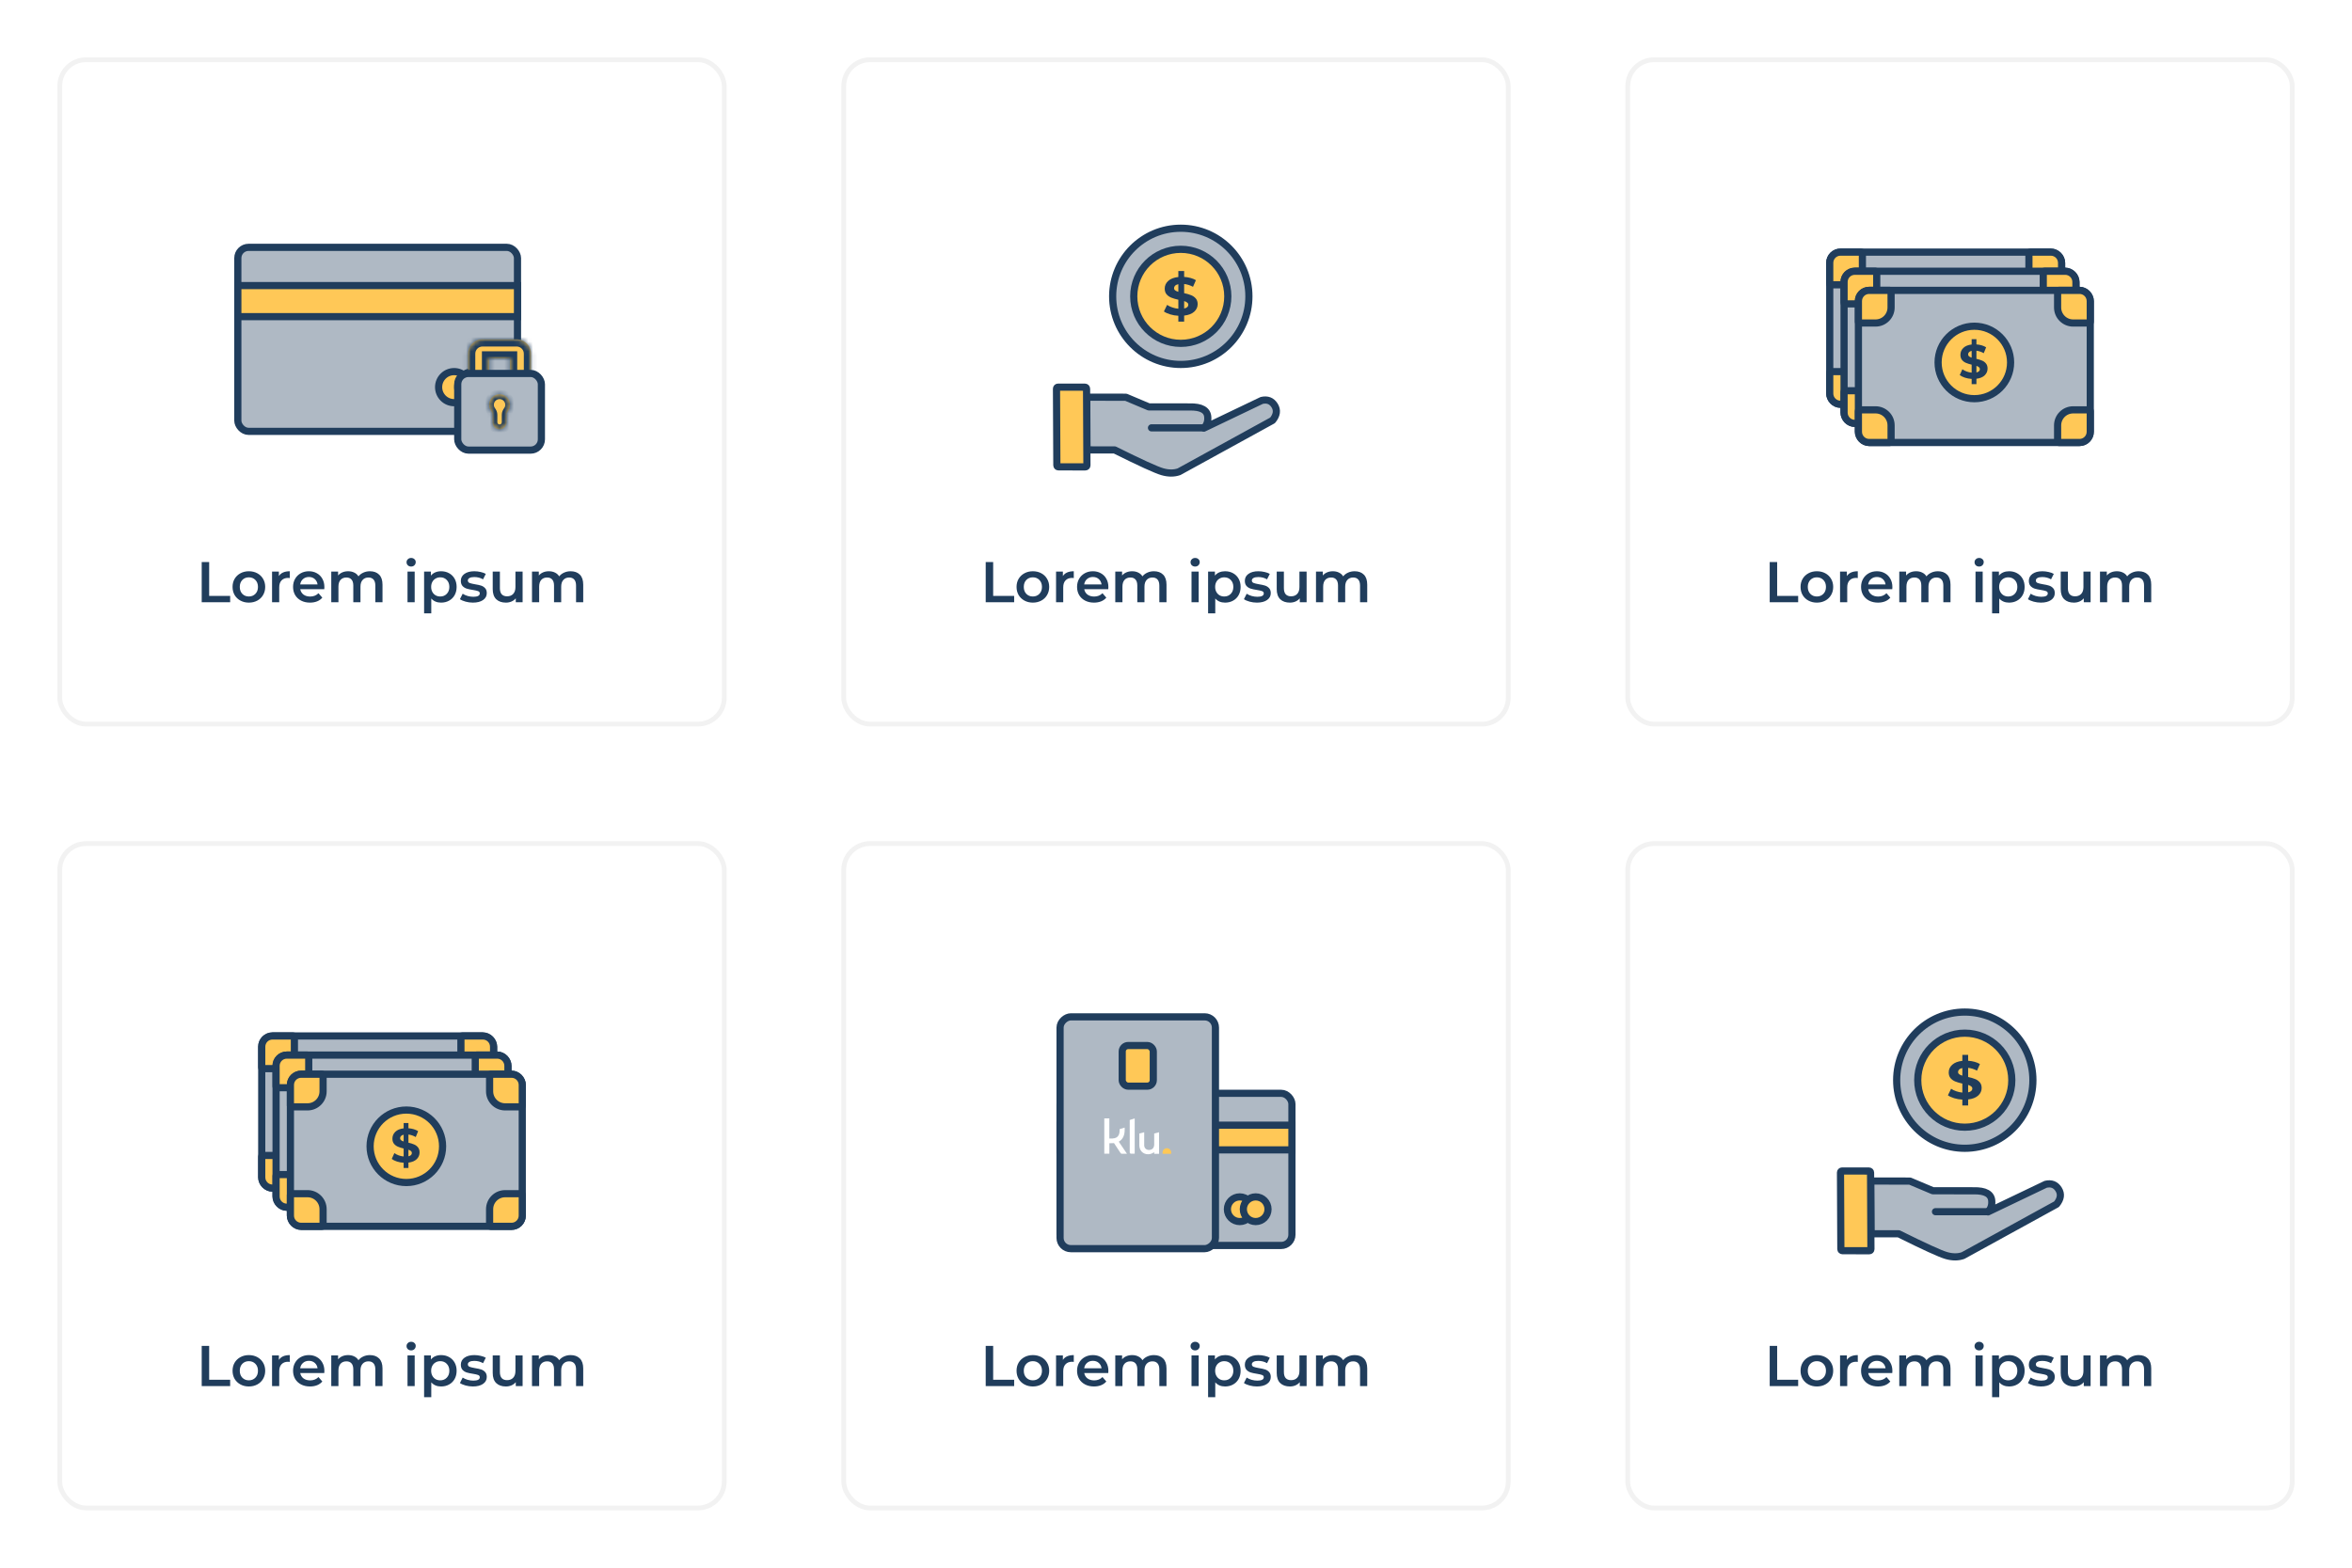 <svg width="492" height="328" viewBox="0 0 492 328" fill="none" xmlns="http://www.w3.org/2000/svg">
<g filter="url(#filter0_d_1645_26506)">
<rect x="12" y="12" width="140" height="140" rx="6" fill="white"/>
<rect x="12.5" y="12.5" width="139" height="139" rx="5.5" stroke="#F2F2F2"/>
</g>
<path d="M42.194 117.6H43.754V124.68H48.146V126H42.194V117.6ZM52.055 126.084C51.407 126.084 50.823 125.944 50.303 125.664C49.783 125.384 49.375 124.996 49.079 124.5C48.791 123.996 48.647 123.428 48.647 122.796C48.647 122.164 48.791 121.6 49.079 121.104C49.375 120.608 49.783 120.22 50.303 119.94C50.823 119.66 51.407 119.52 52.055 119.52C52.711 119.52 53.299 119.66 53.819 119.94C54.339 120.22 54.743 120.608 55.031 121.104C55.327 121.6 55.475 122.164 55.475 122.796C55.475 123.428 55.327 123.996 55.031 124.5C54.743 124.996 54.339 125.384 53.819 125.664C53.299 125.944 52.711 126.084 52.055 126.084ZM52.055 124.8C52.607 124.8 53.063 124.616 53.423 124.248C53.783 123.88 53.963 123.396 53.963 122.796C53.963 122.196 53.783 121.712 53.423 121.344C53.063 120.976 52.607 120.792 52.055 120.792C51.503 120.792 51.047 120.976 50.687 121.344C50.335 121.712 50.159 122.196 50.159 122.796C50.159 123.396 50.335 123.88 50.687 124.248C51.047 124.616 51.503 124.8 52.055 124.8ZM58.338 120.528C58.77 119.856 59.53 119.52 60.618 119.52V120.948C60.49 120.924 60.374 120.912 60.27 120.912C59.686 120.912 59.23 121.084 58.902 121.428C58.574 121.764 58.41 122.252 58.41 122.892V126H56.91V119.592H58.338V120.528ZM67.856 122.832C67.856 122.936 67.848 123.084 67.832 123.276H62.804C62.892 123.748 63.12 124.124 63.488 124.404C63.864 124.676 64.328 124.812 64.88 124.812C65.584 124.812 66.164 124.58 66.62 124.116L67.424 125.04C67.136 125.384 66.772 125.644 66.332 125.82C65.892 125.996 65.396 126.084 64.844 126.084C64.14 126.084 63.52 125.944 62.984 125.664C62.448 125.384 62.032 124.996 61.736 124.5C61.448 123.996 61.304 123.428 61.304 122.796C61.304 122.172 61.444 121.612 61.724 121.116C62.012 120.612 62.408 120.22 62.912 119.94C63.416 119.66 63.984 119.52 64.616 119.52C65.24 119.52 65.796 119.66 66.284 119.94C66.78 120.212 67.164 120.6 67.436 121.104C67.716 121.6 67.856 122.176 67.856 122.832ZM64.616 120.72C64.136 120.72 63.728 120.864 63.392 121.152C63.064 121.432 62.864 121.808 62.792 122.28H66.428C66.364 121.816 66.168 121.44 65.84 121.152C65.512 120.864 65.104 120.72 64.616 120.72ZM77.385 119.52C78.192 119.52 78.832 119.756 79.305 120.228C79.776 120.692 80.013 121.392 80.013 122.328V126H78.513V122.52C78.513 121.96 78.388 121.54 78.141 121.26C77.892 120.972 77.537 120.828 77.073 120.828C76.569 120.828 76.165 120.996 75.861 121.332C75.556 121.66 75.404 122.132 75.404 122.748V126H73.904V122.52C73.904 121.96 73.781 121.54 73.532 121.26C73.284 120.972 72.928 120.828 72.465 120.828C71.953 120.828 71.544 120.992 71.24 121.32C70.945 121.648 70.796 122.124 70.796 122.748V126H69.296V119.592H70.725V120.408C70.965 120.12 71.264 119.9 71.624 119.748C71.984 119.596 72.385 119.52 72.825 119.52C73.305 119.52 73.728 119.612 74.097 119.796C74.472 119.972 74.769 120.236 74.984 120.588C75.249 120.252 75.588 119.992 76.004 119.808C76.421 119.616 76.88 119.52 77.385 119.52ZM85.246 119.592H86.746V126H85.246V119.592ZM86.002 118.536C85.73 118.536 85.502 118.452 85.318 118.284C85.134 118.108 85.042 117.892 85.042 117.636C85.042 117.38 85.134 117.168 85.318 117C85.502 116.824 85.73 116.736 86.002 116.736C86.274 116.736 86.502 116.82 86.686 116.988C86.87 117.148 86.962 117.352 86.962 117.6C86.962 117.864 86.87 118.088 86.686 118.272C86.51 118.448 86.282 118.536 86.002 118.536ZM92.266 119.52C92.891 119.52 93.447 119.656 93.934 119.928C94.43 120.2 94.819 120.584 95.099 121.08C95.379 121.576 95.519 122.148 95.519 122.796C95.519 123.444 95.379 124.02 95.099 124.524C94.819 125.02 94.43 125.404 93.934 125.676C93.447 125.948 92.891 126.084 92.266 126.084C91.403 126.084 90.719 125.796 90.215 125.22V128.328H88.715V119.592H90.142V120.432C90.391 120.128 90.695 119.9 91.055 119.748C91.422 119.596 91.826 119.52 92.266 119.52ZM92.099 124.8C92.65 124.8 93.103 124.616 93.454 124.248C93.814 123.88 93.995 123.396 93.995 122.796C93.995 122.196 93.814 121.712 93.454 121.344C93.103 120.976 92.65 120.792 92.099 120.792C91.739 120.792 91.415 120.876 91.126 121.044C90.838 121.204 90.611 121.436 90.442 121.74C90.275 122.044 90.191 122.396 90.191 122.796C90.191 123.196 90.275 123.548 90.442 123.852C90.611 124.156 90.838 124.392 91.126 124.56C91.415 124.72 91.739 124.8 92.099 124.8ZM98.921 126.084C98.401 126.084 97.893 126.016 97.397 125.88C96.901 125.744 96.505 125.572 96.209 125.364L96.785 124.224C97.073 124.416 97.417 124.572 97.817 124.692C98.225 124.804 98.625 124.86 99.017 124.86C99.913 124.86 100.361 124.624 100.361 124.152C100.361 123.928 100.245 123.772 100.013 123.684C99.789 123.596 99.425 123.512 98.921 123.432C98.393 123.352 97.961 123.26 97.625 123.156C97.297 123.052 97.009 122.872 96.761 122.616C96.521 122.352 96.401 121.988 96.401 121.524C96.401 120.916 96.653 120.432 97.157 120.072C97.669 119.704 98.357 119.52 99.221 119.52C99.661 119.52 100.101 119.572 100.541 119.676C100.981 119.772 101.341 119.904 101.621 120.072L101.045 121.212C100.501 120.892 99.889 120.732 99.209 120.732C98.769 120.732 98.433 120.8 98.201 120.936C97.977 121.064 97.865 121.236 97.865 121.452C97.865 121.692 97.985 121.864 98.225 121.968C98.473 122.064 98.853 122.156 99.365 122.244C99.877 122.324 100.297 122.416 100.625 122.52C100.953 122.624 101.233 122.8 101.465 123.048C101.705 123.296 101.825 123.648 101.825 124.104C101.825 124.704 101.565 125.184 101.045 125.544C100.525 125.904 99.817 126.084 98.921 126.084ZM109.321 119.592V126H107.893V125.184C107.653 125.472 107.353 125.696 106.993 125.856C106.633 126.008 106.245 126.084 105.829 126.084C104.973 126.084 104.297 125.848 103.801 125.376C103.313 124.896 103.069 124.188 103.069 123.252V119.592H104.569V123.048C104.569 123.624 104.697 124.056 104.953 124.344C105.217 124.624 105.589 124.764 106.069 124.764C106.605 124.764 107.029 124.6 107.341 124.272C107.661 123.936 107.821 123.456 107.821 122.832V119.592H109.321ZM119.373 119.52C120.181 119.52 120.821 119.756 121.293 120.228C121.765 120.692 122.001 121.392 122.001 122.328V126H120.501V122.52C120.501 121.96 120.377 121.54 120.129 121.26C119.881 120.972 119.525 120.828 119.061 120.828C118.557 120.828 118.153 120.996 117.849 121.332C117.545 121.66 117.393 122.132 117.393 122.748V126H115.893V122.52C115.893 121.96 115.769 121.54 115.521 121.26C115.273 120.972 114.917 120.828 114.453 120.828C113.941 120.828 113.533 120.992 113.229 121.32C112.933 121.648 112.785 122.124 112.785 122.748V126H111.285V119.592H112.713V120.408C112.953 120.12 113.253 119.9 113.613 119.748C113.973 119.596 114.373 119.52 114.813 119.52C115.293 119.52 115.717 119.612 116.085 119.796C116.461 119.972 116.757 120.236 116.973 120.588C117.237 120.252 117.577 119.992 117.993 119.808C118.409 119.616 118.869 119.52 119.373 119.52Z" fill="#203D5C"/>
<rect x="49.75" y="51.75" width="58.5" height="38.5" rx="2.25" fill="#AFB9C4" stroke="#203D5C" stroke-width="1.5"/>
<rect x="49.75" y="59.75" width="58.5" height="6.5" fill="#FFC857" stroke="#203D5C" stroke-width="1.5"/>
<mask id="path-6-inside-1_1645_26506" fill="white">
<rect x="54" y="80" width="14" height="5" rx="1"/>
</mask>
<rect x="54" y="80" width="14" height="5" rx="1" fill="#FFC857" stroke="#203D5C" stroke-width="3" mask="url(#path-6-inside-1_1645_26506)"/>
<mask id="path-7-inside-2_1645_26506" fill="white">
<rect x="54" y="73" width="22" height="5" rx="1"/>
</mask>
<rect x="54" y="73" width="22" height="5" rx="1" fill="#FFC857" stroke="#203D5C" stroke-width="3" mask="url(#path-7-inside-2_1645_26506)"/>
<mask id="path-8-inside-3_1645_26506" fill="white">
<rect x="70" y="80" width="6" height="5" rx="1"/>
</mask>
<rect x="70" y="80" width="6" height="5" rx="1" fill="#FFC857" stroke="#203D5C" stroke-width="3" mask="url(#path-8-inside-3_1645_26506)"/>
<circle cx="95" cy="81" r="3.25" fill="#FFC857" stroke="#203D5C" stroke-width="1.5"/>
<circle cx="99" cy="81" r="3.25" fill="#FFC857" stroke="#203D5C" stroke-width="1.5"/>
<mask id="path-11-inside-4_1645_26506" fill="white">
<path fill-rule="evenodd" clip-rule="evenodd" d="M97.923 74V75.003V80.725H102.308V75.003H106.692V80.725H111.077V75.003L111.077 75.003V74C111.077 72.343 109.734 71 108.077 71H100.923C99.266 71 97.923 72.343 97.923 74Z"/>
</mask>
<path fill-rule="evenodd" clip-rule="evenodd" d="M97.923 74V75.003V80.725H102.308V75.003H106.692V80.725H111.077V75.003L111.077 75.003V74C111.077 72.343 109.734 71 108.077 71H100.923C99.266 71 97.923 72.343 97.923 74Z" fill="#FFC857"/>
<path d="M97.923 80.725H96.423V82.225H97.923V80.725ZM102.308 80.725V82.225H103.808V80.725H102.308ZM102.308 75.003V73.503H100.808V75.003H102.308ZM106.692 75.003H108.192V73.503H106.692V75.003ZM106.692 80.725H105.192V82.225H106.692V80.725ZM111.077 80.725V82.225H112.577V80.725H111.077ZM111.077 75.003H112.577V73.475L111.049 73.503L111.077 75.003ZM111.077 75.003H109.577V76.531L111.105 76.502L111.077 75.003ZM99.423 75.003V74H96.423V75.003H99.423ZM96.423 75.003V80.725H99.423V75.003H96.423ZM97.923 82.225H102.308V79.225H97.923V82.225ZM103.808 80.725V75.003H100.808V80.725H103.808ZM106.692 73.503H102.308V76.503H106.692V73.503ZM105.192 75.003V80.725H108.192V75.003H105.192ZM106.692 82.225H111.077V79.225H106.692V82.225ZM112.577 80.725V75.003H109.577V80.725H112.577ZM111.049 73.503L111.049 73.503L111.105 76.502L111.105 76.502L111.049 73.503ZM109.577 74V75.003H112.577V74H109.577ZM108.077 72.5C108.905 72.5 109.577 73.172 109.577 74H112.577C112.577 71.515 110.562 69.5 108.077 69.5V72.5ZM100.923 72.5H108.077V69.5H100.923V72.5ZM99.423 74C99.423 73.172 100.095 72.5 100.923 72.5V69.5C98.438 69.5 96.423 71.515 96.423 74H99.423Z" fill="#203D5C" mask="url(#path-11-inside-4_1645_26506)"/>
<rect x="95.75" y="78.135" width="17.5" height="16.038" rx="2.25" fill="#AFB9C4" stroke="#203D5C" stroke-width="1.5"/>
<mask id="path-14-inside-5_1645_26506" fill="white">
<path fill-rule="evenodd" clip-rule="evenodd" d="M105.962 86.773C105.962 86.489 106.093 86.225 106.262 85.997C106.533 85.632 106.692 85.181 106.692 84.692C106.692 83.481 105.711 82.5 104.5 82.5C103.289 82.5 102.308 83.481 102.308 84.692C102.308 85.181 102.468 85.632 102.738 85.997C102.907 86.225 103.039 86.489 103.039 86.773V88.346C103.039 89.153 103.693 89.808 104.5 89.808C105.307 89.808 105.962 89.153 105.962 88.346V86.773Z"/>
</mask>
<path fill-rule="evenodd" clip-rule="evenodd" d="M105.962 86.773C105.962 86.489 106.093 86.225 106.262 85.997C106.533 85.632 106.692 85.181 106.692 84.692C106.692 83.481 105.711 82.5 104.5 82.5C103.289 82.5 102.308 83.481 102.308 84.692C102.308 85.181 102.468 85.632 102.738 85.997C102.907 86.225 103.039 86.489 103.039 86.773V88.346C103.039 89.153 103.693 89.808 104.5 89.808C105.307 89.808 105.962 89.153 105.962 88.346V86.773Z" fill="#FFC857"/>
<path d="M102.738 85.997L101.935 86.592L102.738 85.997ZM105.692 84.692C105.692 84.959 105.606 85.203 105.459 85.401L107.066 86.592C107.459 86.061 107.692 85.403 107.692 84.692H105.692ZM104.5 83.5C105.159 83.5 105.692 84.034 105.692 84.692H107.692C107.692 82.929 106.263 81.5 104.5 81.5V83.5ZM103.308 84.692C103.308 84.034 103.842 83.5 104.5 83.5V81.5C102.737 81.5 101.308 82.929 101.308 84.692H103.308ZM103.541 85.401C103.394 85.203 103.308 84.959 103.308 84.692H101.308C101.308 85.403 101.541 86.061 101.935 86.592L103.541 85.401ZM104.039 88.346V86.773H102.039V88.346H104.039ZM104.5 88.808C104.245 88.808 104.039 88.601 104.039 88.346H102.039C102.039 89.706 103.141 90.808 104.5 90.808V88.808ZM104.962 88.346C104.962 88.601 104.755 88.808 104.5 88.808V90.808C105.86 90.808 106.962 89.706 106.962 88.346H104.962ZM104.962 86.773V88.346H106.962V86.773H104.962ZM101.935 86.592C101.985 86.66 102.013 86.712 102.028 86.748C102.042 86.781 102.039 86.787 102.039 86.773H104.039C104.039 86.182 103.769 85.708 103.541 85.401L101.935 86.592ZM105.459 85.401C105.231 85.708 104.962 86.182 104.962 86.773H106.962C106.962 86.787 106.958 86.781 106.972 86.747C106.987 86.712 107.015 86.66 107.066 86.592L105.459 85.401Z" fill="#203D5C" mask="url(#path-14-inside-5_1645_26506)"/>
<g filter="url(#filter1_d_1645_26506)">
<rect x="176" y="12" width="140" height="140" rx="6" fill="white"/>
<rect x="176.5" y="12.5" width="139" height="139" rx="5.5" stroke="#F2F2F2"/>
</g>
<path d="M206.194 117.6H207.754V124.68H212.146V126H206.194V117.6ZM216.055 126.084C215.407 126.084 214.823 125.944 214.303 125.664C213.783 125.384 213.375 124.996 213.079 124.5C212.791 123.996 212.647 123.428 212.647 122.796C212.647 122.164 212.791 121.6 213.079 121.104C213.375 120.608 213.783 120.22 214.303 119.94C214.823 119.66 215.407 119.52 216.055 119.52C216.711 119.52 217.299 119.66 217.819 119.94C218.339 120.22 218.743 120.608 219.031 121.104C219.327 121.6 219.475 122.164 219.475 122.796C219.475 123.428 219.327 123.996 219.031 124.5C218.743 124.996 218.339 125.384 217.819 125.664C217.299 125.944 216.711 126.084 216.055 126.084ZM216.055 124.8C216.607 124.8 217.063 124.616 217.423 124.248C217.783 123.88 217.963 123.396 217.963 122.796C217.963 122.196 217.783 121.712 217.423 121.344C217.063 120.976 216.607 120.792 216.055 120.792C215.503 120.792 215.047 120.976 214.687 121.344C214.335 121.712 214.159 122.196 214.159 122.796C214.159 123.396 214.335 123.88 214.687 124.248C215.047 124.616 215.503 124.8 216.055 124.8ZM222.338 120.528C222.77 119.856 223.53 119.52 224.618 119.52V120.948C224.49 120.924 224.374 120.912 224.27 120.912C223.686 120.912 223.23 121.084 222.902 121.428C222.574 121.764 222.41 122.252 222.41 122.892V126H220.91V119.592H222.338V120.528ZM231.856 122.832C231.856 122.936 231.848 123.084 231.832 123.276H226.804C226.892 123.748 227.12 124.124 227.488 124.404C227.864 124.676 228.328 124.812 228.88 124.812C229.584 124.812 230.164 124.58 230.62 124.116L231.424 125.04C231.136 125.384 230.772 125.644 230.332 125.82C229.892 125.996 229.396 126.084 228.844 126.084C228.14 126.084 227.52 125.944 226.984 125.664C226.448 125.384 226.032 124.996 225.736 124.5C225.448 123.996 225.304 123.428 225.304 122.796C225.304 122.172 225.444 121.612 225.724 121.116C226.012 120.612 226.408 120.22 226.912 119.94C227.416 119.66 227.984 119.52 228.616 119.52C229.24 119.52 229.796 119.66 230.284 119.94C230.78 120.212 231.164 120.6 231.436 121.104C231.716 121.6 231.856 122.176 231.856 122.832ZM228.616 120.72C228.136 120.72 227.728 120.864 227.392 121.152C227.064 121.432 226.864 121.808 226.792 122.28H230.428C230.364 121.816 230.168 121.44 229.84 121.152C229.512 120.864 229.104 120.72 228.616 120.72ZM241.385 119.52C242.193 119.52 242.833 119.756 243.305 120.228C243.777 120.692 244.013 121.392 244.013 122.328V126H242.513V122.52C242.513 121.96 242.389 121.54 242.141 121.26C241.893 120.972 241.537 120.828 241.073 120.828C240.569 120.828 240.165 120.996 239.861 121.332C239.557 121.66 239.405 122.132 239.405 122.748V126H237.905V122.52C237.905 121.96 237.781 121.54 237.533 121.26C237.285 120.972 236.929 120.828 236.465 120.828C235.953 120.828 235.545 120.992 235.241 121.32C234.945 121.648 234.797 122.124 234.797 122.748V126H233.297V119.592H234.725V120.408C234.965 120.12 235.265 119.9 235.625 119.748C235.985 119.596 236.385 119.52 236.825 119.52C237.305 119.52 237.729 119.612 238.097 119.796C238.473 119.972 238.769 120.236 238.985 120.588C239.249 120.252 239.589 119.992 240.005 119.808C240.421 119.616 240.881 119.52 241.385 119.52ZM249.246 119.592H250.746V126H249.246V119.592ZM250.002 118.536C249.73 118.536 249.502 118.452 249.318 118.284C249.134 118.108 249.042 117.892 249.042 117.636C249.042 117.38 249.134 117.168 249.318 117C249.502 116.824 249.73 116.736 250.002 116.736C250.274 116.736 250.502 116.82 250.686 116.988C250.87 117.148 250.962 117.352 250.962 117.6C250.962 117.864 250.87 118.088 250.686 118.272C250.51 118.448 250.282 118.536 250.002 118.536ZM256.266 119.52C256.89 119.52 257.446 119.656 257.934 119.928C258.43 120.2 258.818 120.584 259.098 121.08C259.378 121.576 259.518 122.148 259.518 122.796C259.518 123.444 259.378 124.02 259.098 124.524C258.818 125.02 258.43 125.404 257.934 125.676C257.446 125.948 256.89 126.084 256.266 126.084C255.402 126.084 254.718 125.796 254.214 125.22V128.328H252.714V119.592H254.142V120.432C254.39 120.128 254.694 119.9 255.054 119.748C255.422 119.596 255.826 119.52 256.266 119.52ZM256.098 124.8C256.65 124.8 257.102 124.616 257.454 124.248C257.814 123.88 257.994 123.396 257.994 122.796C257.994 122.196 257.814 121.712 257.454 121.344C257.102 120.976 256.65 120.792 256.098 120.792C255.738 120.792 255.414 120.876 255.126 121.044C254.838 121.204 254.61 121.436 254.442 121.74C254.274 122.044 254.19 122.396 254.19 122.796C254.19 123.196 254.274 123.548 254.442 123.852C254.61 124.156 254.838 124.392 255.126 124.56C255.414 124.72 255.738 124.8 256.098 124.8ZM262.921 126.084C262.401 126.084 261.893 126.016 261.397 125.88C260.901 125.744 260.505 125.572 260.209 125.364L260.785 124.224C261.073 124.416 261.417 124.572 261.817 124.692C262.225 124.804 262.625 124.86 263.017 124.86C263.913 124.86 264.361 124.624 264.361 124.152C264.361 123.928 264.245 123.772 264.013 123.684C263.789 123.596 263.425 123.512 262.921 123.432C262.393 123.352 261.961 123.26 261.625 123.156C261.297 123.052 261.009 122.872 260.761 122.616C260.521 122.352 260.401 121.988 260.401 121.524C260.401 120.916 260.653 120.432 261.157 120.072C261.669 119.704 262.357 119.52 263.221 119.52C263.661 119.52 264.101 119.572 264.541 119.676C264.981 119.772 265.341 119.904 265.621 120.072L265.045 121.212C264.501 120.892 263.889 120.732 263.209 120.732C262.769 120.732 262.433 120.8 262.201 120.936C261.977 121.064 261.865 121.236 261.865 121.452C261.865 121.692 261.985 121.864 262.225 121.968C262.473 122.064 262.853 122.156 263.365 122.244C263.877 122.324 264.297 122.416 264.625 122.52C264.953 122.624 265.233 122.8 265.465 123.048C265.705 123.296 265.825 123.648 265.825 124.104C265.825 124.704 265.565 125.184 265.045 125.544C264.525 125.904 263.817 126.084 262.921 126.084ZM273.321 119.592V126H271.893V125.184C271.653 125.472 271.353 125.696 270.993 125.856C270.633 126.008 270.245 126.084 269.829 126.084C268.973 126.084 268.297 125.848 267.801 125.376C267.313 124.896 267.069 124.188 267.069 123.252V119.592H268.569V123.048C268.569 123.624 268.697 124.056 268.953 124.344C269.217 124.624 269.589 124.764 270.069 124.764C270.605 124.764 271.029 124.6 271.341 124.272C271.661 123.936 271.821 123.456 271.821 122.832V119.592H273.321ZM283.373 119.52C284.181 119.52 284.821 119.756 285.293 120.228C285.765 120.692 286.001 121.392 286.001 122.328V126H284.501V122.52C284.501 121.96 284.377 121.54 284.129 121.26C283.881 120.972 283.525 120.828 283.061 120.828C282.557 120.828 282.153 120.996 281.849 121.332C281.545 121.66 281.393 122.132 281.393 122.748V126H279.893V122.52C279.893 121.96 279.769 121.54 279.521 121.26C279.273 120.972 278.917 120.828 278.453 120.828C277.941 120.828 277.533 120.992 277.229 121.32C276.933 121.648 276.785 122.124 276.785 122.748V126H275.285V119.592H276.713V120.408C276.953 120.12 277.253 119.9 277.613 119.748C277.973 119.596 278.373 119.52 278.813 119.52C279.293 119.52 279.717 119.612 280.085 119.796C280.461 119.972 280.757 120.236 280.973 120.588C281.237 120.252 281.577 119.992 281.993 119.808C282.409 119.616 282.869 119.52 283.373 119.52Z" fill="#203D5C"/>
<path fill-rule="evenodd" clip-rule="evenodd" d="M227.379 94.13L233.167 94.138C238.532 96.807 241.856 98.325 243.139 98.693C244.422 99.061 245.587 99.063 246.632 98.698L266.198 87.952C267.096 86.856 267.24 85.818 266.629 84.838C266.019 83.858 265.118 83.507 263.926 83.784L251.862 89.558C252.445 88.939 252.707 88.196 252.647 87.327C252.593 85.813 251.312 85.085 248.803 85.145L240.317 85.134L235.523 83.112L227.326 83.101L227.379 94.13Z" fill="#AFB9C4" stroke="#203D5C" stroke-width="1.5" stroke-linecap="round" stroke-linejoin="round"/>
<path d="M226.961 81.008L221.329 81C221.147 81 221.001 81.144 221.002 81.322L221.077 97.357C221.078 97.535 221.226 97.679 221.408 97.679L227.039 97.686C227.221 97.687 227.368 97.543 227.367 97.365L227.291 81.33C227.29 81.152 227.142 81.008 226.961 81.008Z" fill="#FFC857" stroke="#203D5C" stroke-width="1.5"/>
<path d="M240.874 89.516L251.699 89.516" stroke="#203D5C" stroke-width="1.5" stroke-linecap="round" stroke-linejoin="round"/>
<circle cx="247" cy="62" r="14.25" fill="#AFB9C4" stroke="#203D5C" stroke-width="1.5"/>
<circle cx="247" cy="62" r="9.838" fill="#FFC857" stroke="#203D5C" stroke-width="1.5"/>
<path d="M250.53 63.633C250.53 64.249 250.287 64.778 249.802 65.222C249.317 65.657 248.617 65.927 247.704 66.032V67.294H246.491V66.066C245.892 66.036 245.322 65.939 244.781 65.773C244.239 65.608 243.802 65.405 243.471 65.165L244.138 63.791C244.445 64.001 244.805 64.178 245.217 64.32C245.63 64.463 246.054 64.553 246.491 64.591V62.71C245.917 62.582 245.431 62.439 245.035 62.282C244.639 62.124 244.308 61.895 244.041 61.594C243.774 61.286 243.641 60.881 243.641 60.378C243.641 59.755 243.883 59.221 244.368 58.778C244.861 58.328 245.569 58.054 246.491 57.956V56.706H247.704V57.934C248.698 58.009 249.519 58.238 250.166 58.621L249.559 60.006C248.953 59.683 248.334 59.488 247.704 59.42V61.335C248.27 61.456 248.747 61.594 249.135 61.752C249.531 61.902 249.862 62.131 250.129 62.439C250.396 62.74 250.53 63.138 250.53 63.633ZM245.593 60.288C245.593 60.475 245.67 60.63 245.824 60.75C245.977 60.87 246.2 60.971 246.491 61.054V59.454C246.183 59.522 245.957 59.631 245.812 59.781C245.666 59.924 245.593 60.093 245.593 60.288ZM247.704 64.546C247.995 64.486 248.213 64.388 248.359 64.253C248.504 64.118 248.577 63.956 248.577 63.768C248.577 63.581 248.5 63.427 248.346 63.307C248.201 63.186 247.987 63.081 247.704 62.991V64.546Z" fill="#203D5C"/>
<g filter="url(#filter2_d_1645_26506)">
<rect x="340" y="176" width="140" height="140" rx="6" fill="white"/>
<rect x="340.5" y="176.5" width="139" height="139" rx="5.5" stroke="#F2F2F2"/>
</g>
<path d="M370.194 281.6H371.754V288.68H376.146V290H370.194V281.6ZM380.055 290.084C379.407 290.084 378.823 289.944 378.303 289.664C377.783 289.384 377.375 288.996 377.079 288.5C376.791 287.996 376.647 287.428 376.647 286.796C376.647 286.164 376.791 285.6 377.079 285.104C377.375 284.608 377.783 284.22 378.303 283.94C378.823 283.66 379.407 283.52 380.055 283.52C380.711 283.52 381.299 283.66 381.819 283.94C382.339 284.22 382.743 284.608 383.031 285.104C383.327 285.6 383.475 286.164 383.475 286.796C383.475 287.428 383.327 287.996 383.031 288.5C382.743 288.996 382.339 289.384 381.819 289.664C381.299 289.944 380.711 290.084 380.055 290.084ZM380.055 288.8C380.607 288.8 381.063 288.616 381.423 288.248C381.783 287.88 381.963 287.396 381.963 286.796C381.963 286.196 381.783 285.712 381.423 285.344C381.063 284.976 380.607 284.792 380.055 284.792C379.503 284.792 379.047 284.976 378.687 285.344C378.335 285.712 378.159 286.196 378.159 286.796C378.159 287.396 378.335 287.88 378.687 288.248C379.047 288.616 379.503 288.8 380.055 288.8ZM386.338 284.528C386.77 283.856 387.53 283.52 388.618 283.52V284.948C388.49 284.924 388.374 284.912 388.27 284.912C387.686 284.912 387.23 285.084 386.902 285.428C386.574 285.764 386.41 286.252 386.41 286.892V290H384.91V283.592H386.338V284.528ZM395.856 286.832C395.856 286.936 395.848 287.084 395.832 287.276H390.804C390.892 287.748 391.12 288.124 391.488 288.404C391.864 288.676 392.328 288.812 392.88 288.812C393.584 288.812 394.164 288.58 394.62 288.116L395.424 289.04C395.136 289.384 394.772 289.644 394.332 289.82C393.892 289.996 393.396 290.084 392.844 290.084C392.14 290.084 391.52 289.944 390.984 289.664C390.448 289.384 390.032 288.996 389.736 288.5C389.448 287.996 389.304 287.428 389.304 286.796C389.304 286.172 389.444 285.612 389.724 285.116C390.012 284.612 390.408 284.22 390.912 283.94C391.416 283.66 391.984 283.52 392.616 283.52C393.24 283.52 393.796 283.66 394.284 283.94C394.78 284.212 395.164 284.6 395.436 285.104C395.716 285.6 395.856 286.176 395.856 286.832ZM392.616 284.72C392.136 284.72 391.728 284.864 391.392 285.152C391.064 285.432 390.864 285.808 390.792 286.28H394.428C394.364 285.816 394.168 285.44 393.84 285.152C393.512 284.864 393.104 284.72 392.616 284.72ZM405.385 283.52C406.193 283.52 406.833 283.756 407.305 284.228C407.777 284.692 408.013 285.392 408.013 286.328V290H406.513V286.52C406.513 285.96 406.389 285.54 406.141 285.26C405.893 284.972 405.537 284.828 405.073 284.828C404.569 284.828 404.165 284.996 403.861 285.332C403.557 285.66 403.405 286.132 403.405 286.748V290H401.905V286.52C401.905 285.96 401.781 285.54 401.533 285.26C401.285 284.972 400.929 284.828 400.465 284.828C399.953 284.828 399.545 284.992 399.241 285.32C398.945 285.648 398.797 286.124 398.797 286.748V290H397.297V283.592H398.725V284.408C398.965 284.12 399.265 283.9 399.625 283.748C399.985 283.596 400.385 283.52 400.825 283.52C401.305 283.52 401.729 283.612 402.097 283.796C402.473 283.972 402.769 284.236 402.985 284.588C403.249 284.252 403.589 283.992 404.005 283.808C404.421 283.616 404.881 283.52 405.385 283.52ZM413.246 283.592H414.746V290H413.246V283.592ZM414.002 282.536C413.73 282.536 413.502 282.452 413.318 282.284C413.134 282.108 413.042 281.892 413.042 281.636C413.042 281.38 413.134 281.168 413.318 281C413.502 280.824 413.73 280.736 414.002 280.736C414.274 280.736 414.502 280.82 414.686 280.988C414.87 281.148 414.962 281.352 414.962 281.6C414.962 281.864 414.87 282.088 414.686 282.272C414.51 282.448 414.282 282.536 414.002 282.536ZM420.266 283.52C420.89 283.52 421.446 283.656 421.934 283.928C422.43 284.2 422.818 284.584 423.098 285.08C423.378 285.576 423.518 286.148 423.518 286.796C423.518 287.444 423.378 288.02 423.098 288.524C422.818 289.02 422.43 289.404 421.934 289.676C421.446 289.948 420.89 290.084 420.266 290.084C419.402 290.084 418.718 289.796 418.214 289.22V292.328H416.714V283.592H418.142V284.432C418.39 284.128 418.694 283.9 419.054 283.748C419.422 283.596 419.826 283.52 420.266 283.52ZM420.098 288.8C420.65 288.8 421.102 288.616 421.454 288.248C421.814 287.88 421.994 287.396 421.994 286.796C421.994 286.196 421.814 285.712 421.454 285.344C421.102 284.976 420.65 284.792 420.098 284.792C419.738 284.792 419.414 284.876 419.126 285.044C418.838 285.204 418.61 285.436 418.442 285.74C418.274 286.044 418.19 286.396 418.19 286.796C418.19 287.196 418.274 287.548 418.442 287.852C418.61 288.156 418.838 288.392 419.126 288.56C419.414 288.72 419.738 288.8 420.098 288.8ZM426.921 290.084C426.401 290.084 425.893 290.016 425.397 289.88C424.901 289.744 424.505 289.572 424.209 289.364L424.785 288.224C425.073 288.416 425.417 288.572 425.817 288.692C426.225 288.804 426.625 288.86 427.017 288.86C427.913 288.86 428.361 288.624 428.361 288.152C428.361 287.928 428.245 287.772 428.013 287.684C427.789 287.596 427.425 287.512 426.921 287.432C426.393 287.352 425.961 287.26 425.625 287.156C425.297 287.052 425.009 286.872 424.761 286.616C424.521 286.352 424.401 285.988 424.401 285.524C424.401 284.916 424.653 284.432 425.157 284.072C425.669 283.704 426.357 283.52 427.221 283.52C427.661 283.52 428.101 283.572 428.541 283.676C428.981 283.772 429.341 283.904 429.621 284.072L429.045 285.212C428.501 284.892 427.889 284.732 427.209 284.732C426.769 284.732 426.433 284.8 426.201 284.936C425.977 285.064 425.865 285.236 425.865 285.452C425.865 285.692 425.985 285.864 426.225 285.968C426.473 286.064 426.853 286.156 427.365 286.244C427.877 286.324 428.297 286.416 428.625 286.52C428.953 286.624 429.233 286.8 429.465 287.048C429.705 287.296 429.825 287.648 429.825 288.104C429.825 288.704 429.565 289.184 429.045 289.544C428.525 289.904 427.817 290.084 426.921 290.084ZM437.321 283.592V290H435.893V289.184C435.653 289.472 435.353 289.696 434.993 289.856C434.633 290.008 434.245 290.084 433.829 290.084C432.973 290.084 432.297 289.848 431.801 289.376C431.313 288.896 431.069 288.188 431.069 287.252V283.592H432.569V287.048C432.569 287.624 432.697 288.056 432.953 288.344C433.217 288.624 433.589 288.764 434.069 288.764C434.605 288.764 435.029 288.6 435.341 288.272C435.661 287.936 435.821 287.456 435.821 286.832V283.592H437.321ZM447.373 283.52C448.181 283.52 448.821 283.756 449.293 284.228C449.765 284.692 450.001 285.392 450.001 286.328V290H448.501V286.52C448.501 285.96 448.377 285.54 448.129 285.26C447.881 284.972 447.525 284.828 447.061 284.828C446.557 284.828 446.153 284.996 445.849 285.332C445.545 285.66 445.393 286.132 445.393 286.748V290H443.893V286.52C443.893 285.96 443.769 285.54 443.521 285.26C443.273 284.972 442.917 284.828 442.453 284.828C441.941 284.828 441.533 284.992 441.229 285.32C440.933 285.648 440.785 286.124 440.785 286.748V290H439.285V283.592H440.713V284.408C440.953 284.12 441.253 283.9 441.613 283.748C441.973 283.596 442.373 283.52 442.813 283.52C443.293 283.52 443.717 283.612 444.085 283.796C444.461 283.972 444.757 284.236 444.973 284.588C445.237 284.252 445.577 283.992 445.993 283.808C446.409 283.616 446.869 283.52 447.373 283.52Z" fill="#203D5C"/>
<path fill-rule="evenodd" clip-rule="evenodd" d="M391.379 258.131L397.167 258.138C402.532 260.807 405.856 262.325 407.139 262.693C408.422 263.061 409.587 263.063 410.632 262.698L430.198 251.952C431.096 250.856 431.24 249.818 430.629 248.838C430.019 247.858 429.118 247.507 427.926 247.784L415.862 253.558C416.445 252.939 416.707 252.196 416.647 251.327C416.593 249.813 415.312 249.085 412.803 249.145L404.317 249.134L399.523 247.112L391.326 247.101L391.379 258.131Z" fill="#AFB9C4" stroke="#203D5C" stroke-width="1.5" stroke-linecap="round" stroke-linejoin="round"/>
<path d="M390.961 245.008L385.329 245C385.147 245 385.001 245.144 385.002 245.322L385.077 261.357C385.078 261.535 385.226 261.679 385.408 261.679L391.039 261.686C391.221 261.687 391.368 261.543 391.367 261.365L391.291 245.33C391.29 245.152 391.142 245.008 390.961 245.008Z" fill="#FFC857" stroke="#203D5C" stroke-width="1.5"/>
<path d="M404.874 253.516L415.699 253.516" stroke="#203D5C" stroke-width="1.5" stroke-linecap="round" stroke-linejoin="round"/>
<circle cx="411" cy="226" r="14.25" fill="#AFB9C4" stroke="#203D5C" stroke-width="1.5"/>
<circle cx="411" cy="226" r="9.838" fill="#FFC857" stroke="#203D5C" stroke-width="1.5"/>
<path d="M414.53 227.633C414.53 228.249 414.287 228.778 413.802 229.221C413.317 229.657 412.617 229.927 411.704 230.032V231.294H410.491V230.066C409.892 230.036 409.322 229.939 408.781 229.773C408.239 229.608 407.802 229.405 407.471 229.165L408.138 227.791C408.445 228.001 408.805 228.178 409.217 228.32C409.63 228.463 410.054 228.553 410.491 228.591V226.71C409.917 226.582 409.431 226.439 409.035 226.282C408.639 226.124 408.308 225.895 408.041 225.594C407.774 225.287 407.641 224.881 407.641 224.378C407.641 223.755 407.883 223.221 408.368 222.778C408.861 222.328 409.569 222.054 410.491 221.956V220.706H411.704V221.934C412.698 222.009 413.519 222.238 414.166 222.621L413.559 224.006C412.953 223.683 412.334 223.488 411.704 223.42V225.335C412.27 225.455 412.747 225.594 413.135 225.752C413.531 225.902 413.862 226.131 414.129 226.439C414.396 226.74 414.53 227.138 414.53 227.633ZM409.593 224.288C409.593 224.476 409.67 224.629 409.824 224.75C409.977 224.87 410.2 224.971 410.491 225.054V223.454C410.183 223.522 409.957 223.631 409.812 223.781C409.666 223.924 409.593 224.093 409.593 224.288ZM411.704 228.546C411.995 228.486 412.213 228.388 412.359 228.253C412.504 228.118 412.577 227.956 412.577 227.768C412.577 227.581 412.5 227.427 412.346 227.307C412.201 227.186 411.987 227.081 411.704 226.991V228.546Z" fill="#203D5C"/>
<g filter="url(#filter3_d_1645_26506)">
<rect x="340" y="12" width="140" height="140" rx="6" fill="white"/>
<rect x="340.5" y="12.5" width="139" height="139" rx="5.5" stroke="#F2F2F2"/>
</g>
<path d="M370.194 117.6H371.754V124.68H376.146V126H370.194V117.6ZM380.055 126.084C379.407 126.084 378.823 125.944 378.303 125.664C377.783 125.384 377.375 124.996 377.079 124.5C376.791 123.996 376.647 123.428 376.647 122.796C376.647 122.164 376.791 121.6 377.079 121.104C377.375 120.608 377.783 120.22 378.303 119.94C378.823 119.66 379.407 119.52 380.055 119.52C380.711 119.52 381.299 119.66 381.819 119.94C382.339 120.22 382.743 120.608 383.031 121.104C383.327 121.6 383.475 122.164 383.475 122.796C383.475 123.428 383.327 123.996 383.031 124.5C382.743 124.996 382.339 125.384 381.819 125.664C381.299 125.944 380.711 126.084 380.055 126.084ZM380.055 124.8C380.607 124.8 381.063 124.616 381.423 124.248C381.783 123.88 381.963 123.396 381.963 122.796C381.963 122.196 381.783 121.712 381.423 121.344C381.063 120.976 380.607 120.792 380.055 120.792C379.503 120.792 379.047 120.976 378.687 121.344C378.335 121.712 378.159 122.196 378.159 122.796C378.159 123.396 378.335 123.88 378.687 124.248C379.047 124.616 379.503 124.8 380.055 124.8ZM386.338 120.528C386.77 119.856 387.53 119.52 388.618 119.52V120.948C388.49 120.924 388.374 120.912 388.27 120.912C387.686 120.912 387.23 121.084 386.902 121.428C386.574 121.764 386.41 122.252 386.41 122.892V126H384.91V119.592H386.338V120.528ZM395.856 122.832C395.856 122.936 395.848 123.084 395.832 123.276H390.804C390.892 123.748 391.12 124.124 391.488 124.404C391.864 124.676 392.328 124.812 392.88 124.812C393.584 124.812 394.164 124.58 394.62 124.116L395.424 125.04C395.136 125.384 394.772 125.644 394.332 125.82C393.892 125.996 393.396 126.084 392.844 126.084C392.14 126.084 391.52 125.944 390.984 125.664C390.448 125.384 390.032 124.996 389.736 124.5C389.448 123.996 389.304 123.428 389.304 122.796C389.304 122.172 389.444 121.612 389.724 121.116C390.012 120.612 390.408 120.22 390.912 119.94C391.416 119.66 391.984 119.52 392.616 119.52C393.24 119.52 393.796 119.66 394.284 119.94C394.78 120.212 395.164 120.6 395.436 121.104C395.716 121.6 395.856 122.176 395.856 122.832ZM392.616 120.72C392.136 120.72 391.728 120.864 391.392 121.152C391.064 121.432 390.864 121.808 390.792 122.28H394.428C394.364 121.816 394.168 121.44 393.84 121.152C393.512 120.864 393.104 120.72 392.616 120.72ZM405.385 119.52C406.193 119.52 406.833 119.756 407.305 120.228C407.777 120.692 408.013 121.392 408.013 122.328V126H406.513V122.52C406.513 121.96 406.389 121.54 406.141 121.26C405.893 120.972 405.537 120.828 405.073 120.828C404.569 120.828 404.165 120.996 403.861 121.332C403.557 121.66 403.405 122.132 403.405 122.748V126H401.905V122.52C401.905 121.96 401.781 121.54 401.533 121.26C401.285 120.972 400.929 120.828 400.465 120.828C399.953 120.828 399.545 120.992 399.241 121.32C398.945 121.648 398.797 122.124 398.797 122.748V126H397.297V119.592H398.725V120.408C398.965 120.12 399.265 119.9 399.625 119.748C399.985 119.596 400.385 119.52 400.825 119.52C401.305 119.52 401.729 119.612 402.097 119.796C402.473 119.972 402.769 120.236 402.985 120.588C403.249 120.252 403.589 119.992 404.005 119.808C404.421 119.616 404.881 119.52 405.385 119.52ZM413.246 119.592H414.746V126H413.246V119.592ZM414.002 118.536C413.73 118.536 413.502 118.452 413.318 118.284C413.134 118.108 413.042 117.892 413.042 117.636C413.042 117.38 413.134 117.168 413.318 117C413.502 116.824 413.73 116.736 414.002 116.736C414.274 116.736 414.502 116.82 414.686 116.988C414.87 117.148 414.962 117.352 414.962 117.6C414.962 117.864 414.87 118.088 414.686 118.272C414.51 118.448 414.282 118.536 414.002 118.536ZM420.266 119.52C420.89 119.52 421.446 119.656 421.934 119.928C422.43 120.2 422.818 120.584 423.098 121.08C423.378 121.576 423.518 122.148 423.518 122.796C423.518 123.444 423.378 124.02 423.098 124.524C422.818 125.02 422.43 125.404 421.934 125.676C421.446 125.948 420.89 126.084 420.266 126.084C419.402 126.084 418.718 125.796 418.214 125.22V128.328H416.714V119.592H418.142V120.432C418.39 120.128 418.694 119.9 419.054 119.748C419.422 119.596 419.826 119.52 420.266 119.52ZM420.098 124.8C420.65 124.8 421.102 124.616 421.454 124.248C421.814 123.88 421.994 123.396 421.994 122.796C421.994 122.196 421.814 121.712 421.454 121.344C421.102 120.976 420.65 120.792 420.098 120.792C419.738 120.792 419.414 120.876 419.126 121.044C418.838 121.204 418.61 121.436 418.442 121.74C418.274 122.044 418.19 122.396 418.19 122.796C418.19 123.196 418.274 123.548 418.442 123.852C418.61 124.156 418.838 124.392 419.126 124.56C419.414 124.72 419.738 124.8 420.098 124.8ZM426.921 126.084C426.401 126.084 425.893 126.016 425.397 125.88C424.901 125.744 424.505 125.572 424.209 125.364L424.785 124.224C425.073 124.416 425.417 124.572 425.817 124.692C426.225 124.804 426.625 124.86 427.017 124.86C427.913 124.86 428.361 124.624 428.361 124.152C428.361 123.928 428.245 123.772 428.013 123.684C427.789 123.596 427.425 123.512 426.921 123.432C426.393 123.352 425.961 123.26 425.625 123.156C425.297 123.052 425.009 122.872 424.761 122.616C424.521 122.352 424.401 121.988 424.401 121.524C424.401 120.916 424.653 120.432 425.157 120.072C425.669 119.704 426.357 119.52 427.221 119.52C427.661 119.52 428.101 119.572 428.541 119.676C428.981 119.772 429.341 119.904 429.621 120.072L429.045 121.212C428.501 120.892 427.889 120.732 427.209 120.732C426.769 120.732 426.433 120.8 426.201 120.936C425.977 121.064 425.865 121.236 425.865 121.452C425.865 121.692 425.985 121.864 426.225 121.968C426.473 122.064 426.853 122.156 427.365 122.244C427.877 122.324 428.297 122.416 428.625 122.52C428.953 122.624 429.233 122.8 429.465 123.048C429.705 123.296 429.825 123.648 429.825 124.104C429.825 124.704 429.565 125.184 429.045 125.544C428.525 125.904 427.817 126.084 426.921 126.084ZM437.321 119.592V126H435.893V125.184C435.653 125.472 435.353 125.696 434.993 125.856C434.633 126.008 434.245 126.084 433.829 126.084C432.973 126.084 432.297 125.848 431.801 125.376C431.313 124.896 431.069 124.188 431.069 123.252V119.592H432.569V123.048C432.569 123.624 432.697 124.056 432.953 124.344C433.217 124.624 433.589 124.764 434.069 124.764C434.605 124.764 435.029 124.6 435.341 124.272C435.661 123.936 435.821 123.456 435.821 122.832V119.592H437.321ZM447.373 119.52C448.181 119.52 448.821 119.756 449.293 120.228C449.765 120.692 450.001 121.392 450.001 122.328V126H448.501V122.52C448.501 121.96 448.377 121.54 448.129 121.26C447.881 120.972 447.525 120.828 447.061 120.828C446.557 120.828 446.153 120.996 445.849 121.332C445.545 121.66 445.393 122.132 445.393 122.748V126H443.893V122.52C443.893 121.96 443.769 121.54 443.521 121.26C443.273 120.972 442.917 120.828 442.453 120.828C441.941 120.828 441.533 120.992 441.229 121.32C440.933 121.648 440.785 122.124 440.785 122.748V126H439.285V119.592H440.713V120.408C440.953 120.12 441.253 119.9 441.613 119.748C441.973 119.596 442.373 119.52 442.813 119.52C443.293 119.52 443.717 119.612 444.085 119.796C444.461 119.972 444.757 120.236 444.973 120.588C445.237 120.252 445.577 119.992 445.993 119.808C446.409 119.616 446.869 119.52 447.373 119.52Z" fill="#203D5C"/>
<rect x="382.75" y="52.75" width="48.5" height="31.833" rx="2.25" fill="#AFB9C4" stroke="#203D5C" stroke-width="1.5"/>
<path d="M382.75 78C382.75 77.862 382.862 77.75 383 77.75H386.333C388.128 77.75 389.583 79.205 389.583 81V84.333C389.583 84.471 389.471 84.583 389.333 84.583H385C383.757 84.583 382.75 83.576 382.75 82.333V78Z" fill="#FFC857" stroke="#203D5C" stroke-width="1.5"/>
<path d="M389.333 52.75C389.471 52.75 389.583 52.862 389.583 53V56.333C389.583 58.128 388.128 59.583 386.333 59.583H383C382.862 59.583 382.75 59.471 382.75 59.333V55C382.75 53.757 383.757 52.75 385 52.75H389.333Z" fill="#FFC857" stroke="#203D5C" stroke-width="1.5"/>
<path d="M431.25 59.333C431.25 59.471 431.138 59.583 431 59.583H427.667C425.872 59.583 424.417 58.128 424.417 56.333V53C424.417 52.862 424.529 52.75 424.667 52.75H429C430.243 52.75 431.25 53.757 431.25 55V59.333Z" fill="#FFC857" stroke="#203D5C" stroke-width="1.5"/>
<path d="M424.667 84.583C424.529 84.583 424.417 84.471 424.417 84.333V81C424.417 79.205 425.872 77.75 427.667 77.75H431C431.138 77.75 431.25 77.862 431.25 78V82.333C431.25 83.576 430.243 84.583 429 84.583H424.667Z" fill="#FFC857" stroke="#203D5C" stroke-width="1.5"/>
<mask id="path-42-inside-6_1645_26506" fill="white">
<rect x="382" y="65.333" width="18.333" height="6.667" rx="1"/>
</mask>
<rect x="382" y="65.333" width="18.333" height="6.667" rx="1" fill="#FFC857" stroke="#203D5C" stroke-width="3" mask="url(#path-42-inside-6_1645_26506)"/>
<mask id="path-43-inside-7_1645_26506" fill="white">
<rect x="413.667" y="65.333" width="18.333" height="6.667" rx="1"/>
</mask>
<rect x="413.667" y="65.333" width="18.333" height="6.667" rx="1" fill="#FFC857" stroke="#203D5C" stroke-width="3" mask="url(#path-43-inside-7_1645_26506)"/>
<circle cx="407" cy="67.833" r="7.583" fill="#FFC857" stroke="#203D5C" stroke-width="1.5"/>
<path d="M409.767 69.117C409.767 69.663 409.567 70.133 409.167 70.527C408.767 70.913 408.19 71.153 407.437 71.247V72.367H406.437V71.277C405.943 71.25 405.473 71.163 405.027 71.017C404.58 70.87 404.22 70.69 403.947 70.477L404.497 69.257C404.75 69.443 405.047 69.6 405.387 69.727C405.727 69.853 406.077 69.933 406.437 69.967V68.297C405.963 68.183 405.563 68.057 405.237 67.917C404.91 67.777 404.637 67.573 404.417 67.307C404.197 67.033 404.087 66.673 404.087 66.227C404.087 65.673 404.287 65.2 404.687 64.807C405.093 64.407 405.677 64.163 406.437 64.077V62.967H407.437V64.057C408.257 64.123 408.933 64.327 409.467 64.667L408.967 65.897C408.467 65.61 407.957 65.437 407.437 65.377V67.077C407.903 67.183 408.297 67.307 408.617 67.447C408.943 67.58 409.217 67.783 409.437 68.057C409.657 68.323 409.767 68.677 409.767 69.117ZM405.697 66.147C405.697 66.313 405.76 66.45 405.887 66.557C406.013 66.663 406.197 66.753 406.437 66.827V65.407C406.183 65.467 405.997 65.563 405.877 65.697C405.757 65.823 405.697 65.973 405.697 66.147ZM407.437 69.927C407.677 69.873 407.857 69.787 407.977 69.667C408.097 69.547 408.157 69.403 408.157 69.237C408.157 69.07 408.093 68.933 407.967 68.827C407.847 68.72 407.67 68.627 407.437 68.547V69.927Z" fill="#203D5C"/>
<rect x="385.75" y="56.75" width="48.5" height="31.833" rx="2.25" fill="#AFB9C4" stroke="#203D5C" stroke-width="1.5"/>
<path d="M385.75 82C385.75 81.862 385.862 81.75 386 81.75H389.333C391.128 81.75 392.583 83.205 392.583 85V88.333C392.583 88.471 392.471 88.583 392.333 88.583H388C386.757 88.583 385.75 87.576 385.75 86.333V82Z" fill="#FFC857" stroke="#203D5C" stroke-width="1.5"/>
<path d="M392.333 56.75C392.471 56.75 392.583 56.862 392.583 57V60.333C392.583 62.128 391.128 63.583 389.333 63.583H386C385.862 63.583 385.75 63.471 385.75 63.333V59C385.75 57.757 386.757 56.75 388 56.75H392.333Z" fill="#FFC857" stroke="#203D5C" stroke-width="1.5"/>
<path d="M434.25 63.333C434.25 63.471 434.138 63.583 434 63.583H430.667C428.872 63.583 427.417 62.128 427.417 60.333V57C427.417 56.862 427.529 56.75 427.667 56.75H432C433.243 56.75 434.25 57.757 434.25 59V63.333Z" fill="#FFC857" stroke="#203D5C" stroke-width="1.5"/>
<path d="M427.667 88.583C427.529 88.583 427.417 88.471 427.417 88.333V85C427.417 83.205 428.872 81.75 430.667 81.75H434C434.138 81.75 434.25 81.862 434.25 82V86.333C434.25 87.576 433.243 88.583 432 88.583H427.667Z" fill="#FFC857" stroke="#203D5C" stroke-width="1.5"/>
<mask id="path-51-inside-8_1645_26506" fill="white">
<rect x="385" y="69.333" width="18.333" height="6.667" rx="1"/>
</mask>
<rect x="385" y="69.333" width="18.333" height="6.667" rx="1" fill="#FFC857" stroke="#203D5C" stroke-width="3" mask="url(#path-51-inside-8_1645_26506)"/>
<mask id="path-52-inside-9_1645_26506" fill="white">
<rect x="416.667" y="69.333" width="18.333" height="6.667" rx="1"/>
</mask>
<rect x="416.667" y="69.333" width="18.333" height="6.667" rx="1" fill="#FFC857" stroke="#203D5C" stroke-width="3" mask="url(#path-52-inside-9_1645_26506)"/>
<circle cx="410" cy="71.833" r="7.583" fill="#FFC857" stroke="#203D5C" stroke-width="1.5"/>
<path d="M412.767 73.117C412.767 73.663 412.567 74.133 412.167 74.527C411.767 74.913 411.19 75.153 410.437 75.247V76.367H409.437V75.277C408.943 75.25 408.473 75.163 408.027 75.017C407.58 74.87 407.22 74.69 406.947 74.477L407.497 73.257C407.75 73.443 408.047 73.6 408.387 73.727C408.727 73.853 409.077 73.933 409.437 73.967V72.297C408.963 72.183 408.563 72.057 408.237 71.917C407.91 71.777 407.637 71.573 407.417 71.307C407.197 71.033 407.087 70.673 407.087 70.227C407.087 69.673 407.287 69.2 407.687 68.807C408.093 68.407 408.677 68.163 409.437 68.077V66.967H410.437V68.057C411.257 68.123 411.933 68.327 412.467 68.667L411.967 69.897C411.467 69.61 410.957 69.437 410.437 69.377V71.077C410.903 71.183 411.297 71.307 411.617 71.447C411.943 71.58 412.217 71.783 412.437 72.057C412.657 72.323 412.767 72.677 412.767 73.117ZM408.697 70.147C408.697 70.313 408.76 70.45 408.887 70.557C409.013 70.663 409.197 70.753 409.437 70.827V69.407C409.183 69.467 408.997 69.563 408.877 69.697C408.757 69.823 408.697 69.973 408.697 70.147ZM410.437 73.927C410.677 73.873 410.857 73.787 410.977 73.667C411.097 73.547 411.157 73.403 411.157 73.237C411.157 73.07 411.093 72.933 410.967 72.827C410.847 72.72 410.67 72.627 410.437 72.547V73.927Z" fill="#203D5C"/>
<rect x="388.75" y="60.75" width="48.5" height="31.833" rx="2.25" fill="#AFB9C4" stroke="#203D5C" stroke-width="1.5"/>
<path d="M388.75 86C388.75 85.862 388.862 85.75 389 85.75H392.333C394.128 85.75 395.583 87.205 395.583 89V92.333C395.583 92.471 395.471 92.583 395.333 92.583H391C389.757 92.583 388.75 91.576 388.75 90.333V86Z" fill="#FFC857" stroke="#203D5C" stroke-width="1.5"/>
<path d="M395.333 60.75C395.471 60.75 395.583 60.862 395.583 61V64.333C395.583 66.128 394.128 67.583 392.333 67.583H389C388.862 67.583 388.75 67.471 388.75 67.333V63C388.75 61.757 389.757 60.75 391 60.75H395.333Z" fill="#FFC857" stroke="#203D5C" stroke-width="1.5"/>
<path d="M437.25 67.333C437.25 67.471 437.138 67.583 437 67.583H433.667C431.872 67.583 430.417 66.128 430.417 64.333V61C430.417 60.862 430.529 60.75 430.667 60.75H435C436.243 60.75 437.25 61.757 437.25 63V67.333Z" fill="#FFC857" stroke="#203D5C" stroke-width="1.5"/>
<path d="M430.667 92.583C430.529 92.583 430.417 92.471 430.417 92.333V89C430.417 87.205 431.872 85.75 433.667 85.75H437C437.138 85.75 437.25 85.862 437.25 86V90.333C437.25 91.576 436.243 92.583 435 92.583H430.667Z" fill="#FFC857" stroke="#203D5C" stroke-width="1.5"/>
<mask id="path-60-inside-10_1645_26506" fill="white">
<rect x="388" y="73.333" width="18.333" height="6.667" rx="1"/>
</mask>
<rect x="388" y="73.333" width="18.333" height="6.667" rx="1" fill="#FFC857" stroke="#203D5C" stroke-width="3" mask="url(#path-60-inside-10_1645_26506)"/>
<mask id="path-61-inside-11_1645_26506" fill="white">
<rect x="419.667" y="73.333" width="18.333" height="6.667" rx="1"/>
</mask>
<rect x="419.667" y="73.333" width="18.333" height="6.667" rx="1" fill="#FFC857" stroke="#203D5C" stroke-width="3" mask="url(#path-61-inside-11_1645_26506)"/>
<circle cx="413" cy="75.833" r="7.583" fill="#FFC857" stroke="#203D5C" stroke-width="1.5"/>
<path d="M415.767 77.117C415.767 77.663 415.567 78.133 415.167 78.527C414.767 78.913 414.19 79.153 413.437 79.247V80.367H412.437V79.277C411.943 79.25 411.473 79.163 411.027 79.017C410.58 78.87 410.22 78.69 409.947 78.477L410.497 77.257C410.75 77.443 411.047 77.6 411.387 77.727C411.727 77.853 412.077 77.933 412.437 77.967V76.297C411.963 76.183 411.563 76.057 411.237 75.917C410.91 75.777 410.637 75.573 410.417 75.307C410.197 75.033 410.087 74.673 410.087 74.227C410.087 73.673 410.287 73.2 410.687 72.807C411.093 72.407 411.677 72.163 412.437 72.077V70.967H413.437V72.057C414.257 72.123 414.933 72.327 415.467 72.667L414.967 73.897C414.467 73.61 413.957 73.437 413.437 73.377V75.077C413.903 75.183 414.297 75.307 414.617 75.447C414.943 75.58 415.217 75.783 415.437 76.057C415.657 76.323 415.767 76.677 415.767 77.117ZM411.697 74.147C411.697 74.313 411.76 74.45 411.887 74.557C412.013 74.663 412.197 74.753 412.437 74.827V73.407C412.183 73.467 411.997 73.563 411.877 73.697C411.757 73.823 411.697 73.973 411.697 74.147ZM413.437 77.927C413.677 77.873 413.857 77.787 413.977 77.667C414.097 77.547 414.157 77.403 414.157 77.237C414.157 77.07 414.093 76.933 413.967 76.827C413.847 76.72 413.67 76.627 413.437 76.547V77.927Z" fill="#203D5C"/>
<g filter="url(#filter4_d_1645_26506)">
<rect x="12" y="176" width="140" height="140" rx="6" fill="white"/>
<rect x="12.5" y="176.5" width="139" height="139" rx="5.5" stroke="#F2F2F2"/>
</g>
<path d="M42.194 281.6H43.754V288.68H48.146V290H42.194V281.6ZM52.055 290.084C51.407 290.084 50.823 289.944 50.303 289.664C49.783 289.384 49.375 288.996 49.079 288.5C48.791 287.996 48.647 287.428 48.647 286.796C48.647 286.164 48.791 285.6 49.079 285.104C49.375 284.608 49.783 284.22 50.303 283.94C50.823 283.66 51.407 283.52 52.055 283.52C52.711 283.52 53.299 283.66 53.819 283.94C54.339 284.22 54.743 284.608 55.031 285.104C55.327 285.6 55.475 286.164 55.475 286.796C55.475 287.428 55.327 287.996 55.031 288.5C54.743 288.996 54.339 289.384 53.819 289.664C53.299 289.944 52.711 290.084 52.055 290.084ZM52.055 288.8C52.607 288.8 53.063 288.616 53.423 288.248C53.783 287.88 53.963 287.396 53.963 286.796C53.963 286.196 53.783 285.712 53.423 285.344C53.063 284.976 52.607 284.792 52.055 284.792C51.503 284.792 51.047 284.976 50.687 285.344C50.335 285.712 50.159 286.196 50.159 286.796C50.159 287.396 50.335 287.88 50.687 288.248C51.047 288.616 51.503 288.8 52.055 288.8ZM58.338 284.528C58.77 283.856 59.53 283.52 60.618 283.52V284.948C60.49 284.924 60.374 284.912 60.27 284.912C59.686 284.912 59.23 285.084 58.902 285.428C58.574 285.764 58.41 286.252 58.41 286.892V290H56.91V283.592H58.338V284.528ZM67.856 286.832C67.856 286.936 67.848 287.084 67.832 287.276H62.804C62.892 287.748 63.12 288.124 63.488 288.404C63.864 288.676 64.328 288.812 64.88 288.812C65.584 288.812 66.164 288.58 66.62 288.116L67.424 289.04C67.136 289.384 66.772 289.644 66.332 289.82C65.892 289.996 65.396 290.084 64.844 290.084C64.14 290.084 63.52 289.944 62.984 289.664C62.448 289.384 62.032 288.996 61.736 288.5C61.448 287.996 61.304 287.428 61.304 286.796C61.304 286.172 61.444 285.612 61.724 285.116C62.012 284.612 62.408 284.22 62.912 283.94C63.416 283.66 63.984 283.52 64.616 283.52C65.24 283.52 65.796 283.66 66.284 283.94C66.78 284.212 67.164 284.6 67.436 285.104C67.716 285.6 67.856 286.176 67.856 286.832ZM64.616 284.72C64.136 284.72 63.728 284.864 63.392 285.152C63.064 285.432 62.864 285.808 62.792 286.28H66.428C66.364 285.816 66.168 285.44 65.84 285.152C65.512 284.864 65.104 284.72 64.616 284.72ZM77.385 283.52C78.192 283.52 78.832 283.756 79.305 284.228C79.776 284.692 80.013 285.392 80.013 286.328V290H78.513V286.52C78.513 285.96 78.388 285.54 78.141 285.26C77.892 284.972 77.537 284.828 77.073 284.828C76.569 284.828 76.165 284.996 75.861 285.332C75.556 285.66 75.404 286.132 75.404 286.748V290H73.904V286.52C73.904 285.96 73.781 285.54 73.532 285.26C73.284 284.972 72.928 284.828 72.465 284.828C71.953 284.828 71.544 284.992 71.24 285.32C70.945 285.648 70.796 286.124 70.796 286.748V290H69.296V283.592H70.725V284.408C70.965 284.12 71.264 283.9 71.624 283.748C71.984 283.596 72.385 283.52 72.825 283.52C73.305 283.52 73.728 283.612 74.097 283.796C74.472 283.972 74.769 284.236 74.984 284.588C75.249 284.252 75.588 283.992 76.004 283.808C76.421 283.616 76.88 283.52 77.385 283.52ZM85.246 283.592H86.746V290H85.246V283.592ZM86.002 282.536C85.73 282.536 85.502 282.452 85.318 282.284C85.134 282.108 85.042 281.892 85.042 281.636C85.042 281.38 85.134 281.168 85.318 281C85.502 280.824 85.73 280.736 86.002 280.736C86.274 280.736 86.502 280.82 86.686 280.988C86.87 281.148 86.962 281.352 86.962 281.6C86.962 281.864 86.87 282.088 86.686 282.272C86.51 282.448 86.282 282.536 86.002 282.536ZM92.266 283.52C92.891 283.52 93.447 283.656 93.934 283.928C94.43 284.2 94.819 284.584 95.099 285.08C95.379 285.576 95.519 286.148 95.519 286.796C95.519 287.444 95.379 288.02 95.099 288.524C94.819 289.02 94.43 289.404 93.934 289.676C93.447 289.948 92.891 290.084 92.266 290.084C91.403 290.084 90.719 289.796 90.215 289.22V292.328H88.715V283.592H90.142V284.432C90.391 284.128 90.695 283.9 91.055 283.748C91.422 283.596 91.826 283.52 92.266 283.52ZM92.099 288.8C92.65 288.8 93.103 288.616 93.454 288.248C93.814 287.88 93.995 287.396 93.995 286.796C93.995 286.196 93.814 285.712 93.454 285.344C93.103 284.976 92.65 284.792 92.099 284.792C91.739 284.792 91.415 284.876 91.126 285.044C90.838 285.204 90.611 285.436 90.442 285.74C90.275 286.044 90.191 286.396 90.191 286.796C90.191 287.196 90.275 287.548 90.442 287.852C90.611 288.156 90.838 288.392 91.126 288.56C91.415 288.72 91.739 288.8 92.099 288.8ZM98.921 290.084C98.401 290.084 97.893 290.016 97.397 289.88C96.901 289.744 96.505 289.572 96.209 289.364L96.785 288.224C97.073 288.416 97.417 288.572 97.817 288.692C98.225 288.804 98.625 288.86 99.017 288.86C99.913 288.86 100.361 288.624 100.361 288.152C100.361 287.928 100.245 287.772 100.013 287.684C99.789 287.596 99.425 287.512 98.921 287.432C98.393 287.352 97.961 287.26 97.625 287.156C97.297 287.052 97.009 286.872 96.761 286.616C96.521 286.352 96.401 285.988 96.401 285.524C96.401 284.916 96.653 284.432 97.157 284.072C97.669 283.704 98.357 283.52 99.221 283.52C99.661 283.52 100.101 283.572 100.541 283.676C100.981 283.772 101.341 283.904 101.621 284.072L101.045 285.212C100.501 284.892 99.889 284.732 99.209 284.732C98.769 284.732 98.433 284.8 98.201 284.936C97.977 285.064 97.865 285.236 97.865 285.452C97.865 285.692 97.985 285.864 98.225 285.968C98.473 286.064 98.853 286.156 99.365 286.244C99.877 286.324 100.297 286.416 100.625 286.52C100.953 286.624 101.233 286.8 101.465 287.048C101.705 287.296 101.825 287.648 101.825 288.104C101.825 288.704 101.565 289.184 101.045 289.544C100.525 289.904 99.817 290.084 98.921 290.084ZM109.321 283.592V290H107.893V289.184C107.653 289.472 107.353 289.696 106.993 289.856C106.633 290.008 106.245 290.084 105.829 290.084C104.973 290.084 104.297 289.848 103.801 289.376C103.313 288.896 103.069 288.188 103.069 287.252V283.592H104.569V287.048C104.569 287.624 104.697 288.056 104.953 288.344C105.217 288.624 105.589 288.764 106.069 288.764C106.605 288.764 107.029 288.6 107.341 288.272C107.661 287.936 107.821 287.456 107.821 286.832V283.592H109.321ZM119.373 283.52C120.181 283.52 120.821 283.756 121.293 284.228C121.765 284.692 122.001 285.392 122.001 286.328V290H120.501V286.52C120.501 285.96 120.377 285.54 120.129 285.26C119.881 284.972 119.525 284.828 119.061 284.828C118.557 284.828 118.153 284.996 117.849 285.332C117.545 285.66 117.393 286.132 117.393 286.748V290H115.893V286.52C115.893 285.96 115.769 285.54 115.521 285.26C115.273 284.972 114.917 284.828 114.453 284.828C113.941 284.828 113.533 284.992 113.229 285.32C112.933 285.648 112.785 286.124 112.785 286.748V290H111.285V283.592H112.713V284.408C112.953 284.12 113.253 283.9 113.613 283.748C113.973 283.596 114.373 283.52 114.813 283.52C115.293 283.52 115.717 283.612 116.085 283.796C116.461 283.972 116.757 284.236 116.973 284.588C117.237 284.252 117.577 283.992 117.993 283.808C118.409 283.616 118.869 283.52 119.373 283.52Z" fill="#203D5C"/>
<rect x="54.75" y="216.75" width="48.5" height="31.833" rx="2.25" fill="#AFB9C4" stroke="#203D5C" stroke-width="1.5"/>
<path d="M54.75 242C54.75 241.862 54.862 241.75 55 241.75H58.333C60.128 241.75 61.583 243.205 61.583 245V248.333C61.583 248.471 61.471 248.583 61.333 248.583H57C55.757 248.583 54.75 247.576 54.75 246.333V242Z" fill="#FFC857" stroke="#203D5C" stroke-width="1.5"/>
<path d="M61.333 216.75C61.471 216.75 61.583 216.862 61.583 217V220.333C61.583 222.128 60.128 223.583 58.333 223.583H55C54.862 223.583 54.75 223.471 54.75 223.333V219C54.75 217.757 55.757 216.75 57 216.75H61.333Z" fill="#FFC857" stroke="#203D5C" stroke-width="1.5"/>
<path d="M103.25 223.333C103.25 223.471 103.138 223.583 103 223.583H99.667C97.872 223.583 96.417 222.128 96.417 220.333V217C96.417 216.862 96.529 216.75 96.667 216.75H101C102.243 216.75 103.25 217.757 103.25 219V223.333Z" fill="#FFC857" stroke="#203D5C" stroke-width="1.5"/>
<path d="M96.667 248.583C96.529 248.583 96.417 248.471 96.417 248.333V245C96.417 243.205 97.872 241.75 99.667 241.75H103C103.138 241.75 103.25 241.862 103.25 242V246.333C103.25 247.576 102.243 248.583 101 248.583H96.667Z" fill="#FFC857" stroke="#203D5C" stroke-width="1.5"/>
<mask id="path-72-inside-12_1645_26506" fill="white">
<rect x="54" y="229.333" width="18.333" height="6.667" rx="1"/>
</mask>
<rect x="54" y="229.333" width="18.333" height="6.667" rx="1" fill="#FFC857" stroke="#203D5C" stroke-width="3" mask="url(#path-72-inside-12_1645_26506)"/>
<mask id="path-73-inside-13_1645_26506" fill="white">
<rect x="85.667" y="229.333" width="18.333" height="6.667" rx="1"/>
</mask>
<rect x="85.667" y="229.333" width="18.333" height="6.667" rx="1" fill="#FFC857" stroke="#203D5C" stroke-width="3" mask="url(#path-73-inside-13_1645_26506)"/>
<circle cx="79" cy="231.833" r="7.583" fill="#FFC857" stroke="#203D5C" stroke-width="1.5"/>
<path d="M81.767 233.117C81.767 233.663 81.567 234.133 81.167 234.527C80.767 234.913 80.19 235.153 79.437 235.247V236.367H78.437V235.277C77.943 235.25 77.473 235.163 77.027 235.017C76.58 234.87 76.22 234.69 75.947 234.477L76.497 233.257C76.75 233.443 77.047 233.6 77.387 233.727C77.727 233.853 78.077 233.933 78.437 233.967V232.297C77.963 232.183 77.563 232.057 77.237 231.917C76.91 231.777 76.637 231.573 76.417 231.307C76.197 231.033 76.087 230.673 76.087 230.227C76.087 229.673 76.287 229.2 76.687 228.807C77.093 228.407 77.677 228.163 78.437 228.077V226.967H79.437V228.057C80.257 228.123 80.933 228.327 81.467 228.667L80.967 229.897C80.467 229.61 79.957 229.437 79.437 229.377V231.077C79.903 231.183 80.297 231.307 80.617 231.447C80.943 231.58 81.217 231.783 81.437 232.057C81.657 232.323 81.767 232.677 81.767 233.117ZM77.697 230.147C77.697 230.313 77.76 230.45 77.887 230.557C78.013 230.663 78.197 230.753 78.437 230.827V229.407C78.183 229.467 77.997 229.563 77.877 229.697C77.757 229.823 77.697 229.973 77.697 230.147ZM79.437 233.927C79.677 233.873 79.857 233.787 79.977 233.667C80.097 233.547 80.157 233.403 80.157 233.237C80.157 233.07 80.093 232.933 79.967 232.827C79.847 232.72 79.67 232.627 79.437 232.547V233.927Z" fill="#203D5C"/>
<rect x="57.75" y="220.75" width="48.5" height="31.833" rx="2.25" fill="#AFB9C4" stroke="#203D5C" stroke-width="1.5"/>
<path d="M57.75 246C57.75 245.862 57.862 245.75 58 245.75H61.333C63.128 245.75 64.583 247.205 64.583 249V252.333C64.583 252.471 64.471 252.583 64.333 252.583H60C58.757 252.583 57.75 251.576 57.75 250.333V246Z" fill="#FFC857" stroke="#203D5C" stroke-width="1.5"/>
<path d="M64.333 220.75C64.471 220.75 64.583 220.862 64.583 221V224.333C64.583 226.128 63.128 227.583 61.333 227.583H58C57.862 227.583 57.75 227.471 57.75 227.333V223C57.75 221.757 58.757 220.75 60 220.75H64.333Z" fill="#FFC857" stroke="#203D5C" stroke-width="1.5"/>
<path d="M106.25 227.333C106.25 227.471 106.138 227.583 106 227.583H102.667C100.872 227.583 99.417 226.128 99.417 224.333V221C99.417 220.862 99.529 220.75 99.667 220.75H104C105.243 220.75 106.25 221.757 106.25 223V227.333Z" fill="#FFC857" stroke="#203D5C" stroke-width="1.5"/>
<path d="M99.667 252.583C99.529 252.583 99.417 252.471 99.417 252.333V249C99.417 247.205 100.872 245.75 102.667 245.75H106C106.138 245.75 106.25 245.862 106.25 246V250.333C106.25 251.576 105.243 252.583 104 252.583H99.667Z" fill="#FFC857" stroke="#203D5C" stroke-width="1.5"/>
<mask id="path-81-inside-14_1645_26506" fill="white">
<rect x="57" y="233.333" width="18.333" height="6.667" rx="1"/>
</mask>
<rect x="57" y="233.333" width="18.333" height="6.667" rx="1" fill="#FFC857" stroke="#203D5C" stroke-width="3" mask="url(#path-81-inside-14_1645_26506)"/>
<mask id="path-82-inside-15_1645_26506" fill="white">
<rect x="88.667" y="233.333" width="18.333" height="6.667" rx="1"/>
</mask>
<rect x="88.667" y="233.333" width="18.333" height="6.667" rx="1" fill="#FFC857" stroke="#203D5C" stroke-width="3" mask="url(#path-82-inside-15_1645_26506)"/>
<circle cx="82" cy="235.833" r="7.583" fill="#FFC857" stroke="#203D5C" stroke-width="1.5"/>
<path d="M84.767 237.117C84.767 237.663 84.567 238.133 84.167 238.527C83.767 238.913 83.19 239.153 82.437 239.247V240.367H81.437V239.277C80.943 239.25 80.473 239.163 80.027 239.017C79.58 238.87 79.22 238.69 78.947 238.477L79.497 237.257C79.75 237.443 80.047 237.6 80.387 237.727C80.727 237.853 81.077 237.933 81.437 237.967V236.297C80.963 236.183 80.563 236.057 80.237 235.917C79.91 235.777 79.637 235.573 79.417 235.307C79.197 235.033 79.087 234.673 79.087 234.227C79.087 233.673 79.287 233.2 79.687 232.807C80.093 232.407 80.677 232.163 81.437 232.077V230.967H82.437V232.057C83.257 232.123 83.933 232.327 84.467 232.667L83.967 233.897C83.467 233.61 82.957 233.437 82.437 233.377V235.077C82.903 235.183 83.297 235.307 83.617 235.447C83.943 235.58 84.217 235.783 84.437 236.057C84.657 236.323 84.767 236.677 84.767 237.117ZM80.697 234.147C80.697 234.313 80.76 234.45 80.887 234.557C81.013 234.663 81.197 234.753 81.437 234.827V233.407C81.183 233.467 80.997 233.563 80.877 233.697C80.757 233.823 80.697 233.973 80.697 234.147ZM82.437 237.927C82.677 237.873 82.857 237.787 82.977 237.667C83.097 237.547 83.157 237.403 83.157 237.237C83.157 237.07 83.093 236.933 82.967 236.827C82.847 236.72 82.67 236.627 82.437 236.547V237.927Z" fill="#203D5C"/>
<rect x="60.75" y="224.75" width="48.5" height="31.833" rx="2.25" fill="#AFB9C4" stroke="#203D5C" stroke-width="1.5"/>
<path d="M60.75 250C60.75 249.862 60.862 249.75 61 249.75H64.333C66.128 249.75 67.583 251.205 67.583 253V256.333C67.583 256.471 67.471 256.583 67.333 256.583H63C61.757 256.583 60.75 255.576 60.75 254.333V250Z" fill="#FFC857" stroke="#203D5C" stroke-width="1.5"/>
<path d="M67.333 224.75C67.471 224.75 67.583 224.862 67.583 225V228.333C67.583 230.128 66.128 231.583 64.333 231.583H61C60.862 231.583 60.75 231.471 60.75 231.333V227C60.75 225.757 61.757 224.75 63 224.75H67.333Z" fill="#FFC857" stroke="#203D5C" stroke-width="1.5"/>
<path d="M109.25 231.333C109.25 231.471 109.138 231.583 109 231.583H105.667C103.872 231.583 102.417 230.128 102.417 228.333V225C102.417 224.862 102.529 224.75 102.667 224.75H107C108.243 224.75 109.25 225.757 109.25 227V231.333Z" fill="#FFC857" stroke="#203D5C" stroke-width="1.5"/>
<path d="M102.667 256.583C102.529 256.583 102.417 256.471 102.417 256.333V253C102.417 251.205 103.872 249.75 105.667 249.75H109C109.138 249.75 109.25 249.862 109.25 250V254.333C109.25 255.576 108.243 256.583 107 256.583H102.667Z" fill="#FFC857" stroke="#203D5C" stroke-width="1.5"/>
<mask id="path-90-inside-16_1645_26506" fill="white">
<rect x="60" y="237.333" width="18.333" height="6.667" rx="1"/>
</mask>
<rect x="60" y="237.333" width="18.333" height="6.667" rx="1" fill="#FFC857" stroke="#203D5C" stroke-width="3" mask="url(#path-90-inside-16_1645_26506)"/>
<mask id="path-91-inside-17_1645_26506" fill="white">
<rect x="91.667" y="237.333" width="18.333" height="6.667" rx="1"/>
</mask>
<rect x="91.667" y="237.333" width="18.333" height="6.667" rx="1" fill="#FFC857" stroke="#203D5C" stroke-width="3" mask="url(#path-91-inside-17_1645_26506)"/>
<circle cx="85" cy="239.833" r="7.583" fill="#FFC857" stroke="#203D5C" stroke-width="1.5"/>
<path d="M87.767 241.117C87.767 241.663 87.567 242.133 87.167 242.527C86.767 242.913 86.19 243.153 85.437 243.247V244.367H84.437V243.277C83.943 243.25 83.473 243.163 83.027 243.017C82.58 242.87 82.22 242.69 81.947 242.477L82.497 241.257C82.75 241.443 83.047 241.6 83.387 241.727C83.727 241.853 84.077 241.933 84.437 241.967V240.297C83.963 240.183 83.563 240.057 83.237 239.917C82.91 239.777 82.637 239.573 82.417 239.307C82.197 239.033 82.087 238.673 82.087 238.227C82.087 237.673 82.287 237.2 82.687 236.807C83.093 236.407 83.677 236.163 84.437 236.077V234.967H85.437V236.057C86.257 236.123 86.933 236.327 87.467 236.667L86.967 237.897C86.467 237.61 85.957 237.437 85.437 237.377V239.077C85.903 239.183 86.297 239.307 86.617 239.447C86.943 239.58 87.217 239.783 87.437 240.057C87.657 240.323 87.767 240.677 87.767 241.117ZM83.697 238.147C83.697 238.313 83.76 238.45 83.887 238.557C84.013 238.663 84.197 238.753 84.437 238.827V237.407C84.183 237.467 83.997 237.563 83.877 237.697C83.757 237.823 83.697 237.973 83.697 238.147ZM85.437 241.927C85.677 241.873 85.857 241.787 85.977 241.667C86.097 241.547 86.157 241.403 86.157 241.237C86.157 241.07 86.093 240.933 85.967 240.827C85.847 240.72 85.67 240.627 85.437 240.547V241.927Z" fill="#203D5C"/>
<g filter="url(#filter5_d_1645_26506)">
<rect x="176" y="176" width="140" height="140" rx="6" fill="white"/>
<rect x="176.5" y="176.5" width="139" height="139" rx="5.5" stroke="#F2F2F2"/>
</g>
<path d="M206.194 281.6H207.754V288.68H212.146V290H206.194V281.6ZM216.055 290.084C215.407 290.084 214.823 289.944 214.303 289.664C213.783 289.384 213.375 288.996 213.079 288.5C212.791 287.996 212.647 287.428 212.647 286.796C212.647 286.164 212.791 285.6 213.079 285.104C213.375 284.608 213.783 284.22 214.303 283.94C214.823 283.66 215.407 283.52 216.055 283.52C216.711 283.52 217.299 283.66 217.819 283.94C218.339 284.22 218.743 284.608 219.031 285.104C219.327 285.6 219.475 286.164 219.475 286.796C219.475 287.428 219.327 287.996 219.031 288.5C218.743 288.996 218.339 289.384 217.819 289.664C217.299 289.944 216.711 290.084 216.055 290.084ZM216.055 288.8C216.607 288.8 217.063 288.616 217.423 288.248C217.783 287.88 217.963 287.396 217.963 286.796C217.963 286.196 217.783 285.712 217.423 285.344C217.063 284.976 216.607 284.792 216.055 284.792C215.503 284.792 215.047 284.976 214.687 285.344C214.335 285.712 214.159 286.196 214.159 286.796C214.159 287.396 214.335 287.88 214.687 288.248C215.047 288.616 215.503 288.8 216.055 288.8ZM222.338 284.528C222.77 283.856 223.53 283.52 224.618 283.52V284.948C224.49 284.924 224.374 284.912 224.27 284.912C223.686 284.912 223.23 285.084 222.902 285.428C222.574 285.764 222.41 286.252 222.41 286.892V290H220.91V283.592H222.338V284.528ZM231.856 286.832C231.856 286.936 231.848 287.084 231.832 287.276H226.804C226.892 287.748 227.12 288.124 227.488 288.404C227.864 288.676 228.328 288.812 228.88 288.812C229.584 288.812 230.164 288.58 230.62 288.116L231.424 289.04C231.136 289.384 230.772 289.644 230.332 289.82C229.892 289.996 229.396 290.084 228.844 290.084C228.14 290.084 227.52 289.944 226.984 289.664C226.448 289.384 226.032 288.996 225.736 288.5C225.448 287.996 225.304 287.428 225.304 286.796C225.304 286.172 225.444 285.612 225.724 285.116C226.012 284.612 226.408 284.22 226.912 283.94C227.416 283.66 227.984 283.52 228.616 283.52C229.24 283.52 229.796 283.66 230.284 283.94C230.78 284.212 231.164 284.6 231.436 285.104C231.716 285.6 231.856 286.176 231.856 286.832ZM228.616 284.72C228.136 284.72 227.728 284.864 227.392 285.152C227.064 285.432 226.864 285.808 226.792 286.28H230.428C230.364 285.816 230.168 285.44 229.84 285.152C229.512 284.864 229.104 284.72 228.616 284.72ZM241.385 283.52C242.193 283.52 242.833 283.756 243.305 284.228C243.777 284.692 244.013 285.392 244.013 286.328V290H242.513V286.52C242.513 285.96 242.389 285.54 242.141 285.26C241.893 284.972 241.537 284.828 241.073 284.828C240.569 284.828 240.165 284.996 239.861 285.332C239.557 285.66 239.405 286.132 239.405 286.748V290H237.905V286.52C237.905 285.96 237.781 285.54 237.533 285.26C237.285 284.972 236.929 284.828 236.465 284.828C235.953 284.828 235.545 284.992 235.241 285.32C234.945 285.648 234.797 286.124 234.797 286.748V290H233.297V283.592H234.725V284.408C234.965 284.12 235.265 283.9 235.625 283.748C235.985 283.596 236.385 283.52 236.825 283.52C237.305 283.52 237.729 283.612 238.097 283.796C238.473 283.972 238.769 284.236 238.985 284.588C239.249 284.252 239.589 283.992 240.005 283.808C240.421 283.616 240.881 283.52 241.385 283.52ZM249.246 283.592H250.746V290H249.246V283.592ZM250.002 282.536C249.73 282.536 249.502 282.452 249.318 282.284C249.134 282.108 249.042 281.892 249.042 281.636C249.042 281.38 249.134 281.168 249.318 281C249.502 280.824 249.73 280.736 250.002 280.736C250.274 280.736 250.502 280.82 250.686 280.988C250.87 281.148 250.962 281.352 250.962 281.6C250.962 281.864 250.87 282.088 250.686 282.272C250.51 282.448 250.282 282.536 250.002 282.536ZM256.266 283.52C256.89 283.52 257.446 283.656 257.934 283.928C258.43 284.2 258.818 284.584 259.098 285.08C259.378 285.576 259.518 286.148 259.518 286.796C259.518 287.444 259.378 288.02 259.098 288.524C258.818 289.02 258.43 289.404 257.934 289.676C257.446 289.948 256.89 290.084 256.266 290.084C255.402 290.084 254.718 289.796 254.214 289.22V292.328H252.714V283.592H254.142V284.432C254.39 284.128 254.694 283.9 255.054 283.748C255.422 283.596 255.826 283.52 256.266 283.52ZM256.098 288.8C256.65 288.8 257.102 288.616 257.454 288.248C257.814 287.88 257.994 287.396 257.994 286.796C257.994 286.196 257.814 285.712 257.454 285.344C257.102 284.976 256.65 284.792 256.098 284.792C255.738 284.792 255.414 284.876 255.126 285.044C254.838 285.204 254.61 285.436 254.442 285.74C254.274 286.044 254.19 286.396 254.19 286.796C254.19 287.196 254.274 287.548 254.442 287.852C254.61 288.156 254.838 288.392 255.126 288.56C255.414 288.72 255.738 288.8 256.098 288.8ZM262.921 290.084C262.401 290.084 261.893 290.016 261.397 289.88C260.901 289.744 260.505 289.572 260.209 289.364L260.785 288.224C261.073 288.416 261.417 288.572 261.817 288.692C262.225 288.804 262.625 288.86 263.017 288.86C263.913 288.86 264.361 288.624 264.361 288.152C264.361 287.928 264.245 287.772 264.013 287.684C263.789 287.596 263.425 287.512 262.921 287.432C262.393 287.352 261.961 287.26 261.625 287.156C261.297 287.052 261.009 286.872 260.761 286.616C260.521 286.352 260.401 285.988 260.401 285.524C260.401 284.916 260.653 284.432 261.157 284.072C261.669 283.704 262.357 283.52 263.221 283.52C263.661 283.52 264.101 283.572 264.541 283.676C264.981 283.772 265.341 283.904 265.621 284.072L265.045 285.212C264.501 284.892 263.889 284.732 263.209 284.732C262.769 284.732 262.433 284.8 262.201 284.936C261.977 285.064 261.865 285.236 261.865 285.452C261.865 285.692 261.985 285.864 262.225 285.968C262.473 286.064 262.853 286.156 263.365 286.244C263.877 286.324 264.297 286.416 264.625 286.52C264.953 286.624 265.233 286.8 265.465 287.048C265.705 287.296 265.825 287.648 265.825 288.104C265.825 288.704 265.565 289.184 265.045 289.544C264.525 289.904 263.817 290.084 262.921 290.084ZM273.321 283.592V290H271.893V289.184C271.653 289.472 271.353 289.696 270.993 289.856C270.633 290.008 270.245 290.084 269.829 290.084C268.973 290.084 268.297 289.848 267.801 289.376C267.313 288.896 267.069 288.188 267.069 287.252V283.592H268.569V287.048C268.569 287.624 268.697 288.056 268.953 288.344C269.217 288.624 269.589 288.764 270.069 288.764C270.605 288.764 271.029 288.6 271.341 288.272C271.661 287.936 271.821 287.456 271.821 286.832V283.592H273.321ZM283.373 283.52C284.181 283.52 284.821 283.756 285.293 284.228C285.765 284.692 286.001 285.392 286.001 286.328V290H284.501V286.52C284.501 285.96 284.377 285.54 284.129 285.26C283.881 284.972 283.525 284.828 283.061 284.828C282.557 284.828 282.153 284.996 281.849 285.332C281.545 285.66 281.393 286.132 281.393 286.748V290H279.893V286.52C279.893 285.96 279.769 285.54 279.521 285.26C279.273 284.972 278.917 284.828 278.453 284.828C277.941 284.828 277.533 284.992 277.229 285.32C276.933 285.648 276.785 286.124 276.785 286.748V290H275.285V283.592H276.713V284.408C276.953 284.12 277.253 283.9 277.613 283.748C277.973 283.596 278.373 283.52 278.813 283.52C279.293 283.52 279.717 283.612 280.085 283.796C280.461 283.972 280.757 284.236 280.973 284.588C281.237 284.252 281.577 283.992 281.993 283.808C282.409 283.616 282.869 283.52 283.373 283.52Z" fill="#203D5C"/>
<rect x="221.75" y="228.75" width="48.5" height="31.833" rx="2.25" fill="#AFB9C4" stroke="#203D5C" stroke-width="1.5"/>
<rect x="221.75" y="235.417" width="48.5" height="5.167" fill="#FFC857" stroke="#203D5C" stroke-width="1.5"/>
<mask id="path-99-inside-18_1645_26506" fill="white">
<rect x="225.167" y="252.167" width="11.667" height="4.167" rx="1"/>
</mask>
<rect x="225.167" y="252.167" width="11.667" height="4.167" rx="1" fill="#FFC857" stroke="#203D5C" stroke-width="3" mask="url(#path-99-inside-18_1645_26506)"/>
<mask id="path-100-inside-19_1645_26506" fill="white">
<rect x="225.167" y="246.333" width="18.333" height="4.167" rx="1"/>
</mask>
<rect x="225.167" y="246.333" width="18.333" height="4.167" rx="1" fill="#FFC857" stroke="#203D5C" stroke-width="3" mask="url(#path-100-inside-19_1645_26506)"/>
<mask id="path-101-inside-20_1645_26506" fill="white">
<rect x="238.5" y="252.167" width="5" height="4.167" rx="1"/>
</mask>
<rect x="238.5" y="252.167" width="5" height="4.167" rx="1" fill="#FFC857" stroke="#203D5C" stroke-width="3" mask="url(#path-101-inside-20_1645_26506)"/>
<circle cx="259.333" cy="253" r="2.583" fill="#FFC857" stroke="#203D5C" stroke-width="1.5"/>
<circle cx="262.667" cy="253" r="2.583" fill="#FFC857" stroke="#203D5C" stroke-width="1.5"/>
<rect x="221.75" y="261.25" width="48.5" height="32.5" rx="2.25" transform="rotate(-90 221.75 261.25)" fill="#AFB9C4" stroke="#203D5C" stroke-width="1.5"/>
<path d="M236.584 241.378H237.359V234.006L236.32 234.33V241.112C236.32 241.258 236.438 241.378 236.584 241.378Z" fill="white"/>
<path d="M234.033 238.867L234.122 238.812C234.495 238.586 234.78 238.269 234.969 237.873C235.172 237.446 235.269 236.964 235.264 236.399L235.262 235.921L234.215 236.234L234.202 236.671C234.19 236.816 234.178 236.954 234.149 237.088C234.028 237.657 233.709 238 233.174 238.137C232.851 238.22 232.524 238.215 232.178 238.211L232.055 238.209V234H231V241.385H232.062V239.194L232.16 239.193C232.204 239.192 232.249 239.192 232.294 239.191C232.519 239.188 232.748 239.186 232.976 239.17L233.034 239.166L233.066 239.215C233.331 239.622 233.602 240.033 233.864 240.43C234.046 240.705 234.228 240.981 234.409 241.257C234.469 241.348 234.548 241.392 234.651 241.392H234.658C234.808 241.389 234.962 241.39 235.099 241.39H235.12C235.17 241.391 235.219 241.391 235.269 241.391L235.745 241.392L235.665 241.281L234.033 238.867Z" fill="white"/>
<path d="M244.091 240.235C243.589 240.235 243.182 240.646 243.182 241.154C243.182 241.243 243.194 241.329 243.218 241.41H244.964C244.987 241.329 245 241.243 245 241.154C245 240.646 244.593 240.235 244.091 240.235Z" fill="#FFC857"/>
<path d="M239.347 239.602V236.895L238.331 237.156V239.602C238.331 240.719 239.086 241.5 240.166 241.5C240.614 241.5 240.967 241.346 241.184 241.217L241.441 241.064V241.412H242.457V236.901L241.441 237.149V239.426C241.441 240.16 241.033 240.598 240.348 240.598C239.759 240.599 239.347 240.189 239.347 239.602Z" fill="white"/>
<rect x="234.75" y="218.75" width="6.5" height="8.5" rx="1.25" fill="#FFC857" stroke="#203D5C" stroke-width="1.5"/>
<defs>
<filter id="filter0_d_1645_26506" x="0" y="0" width="164" height="164" filterUnits="userSpaceOnUse" color-interpolation-filters="sRGB">
<feFlood flood-opacity="0" result="BackgroundImageFix"/>
<feColorMatrix in="SourceAlpha" type="matrix" values="0 0 0 0 0 0 0 0 0 0 0 0 0 0 0 0 0 0 127 0" result="hardAlpha"/>
<feOffset/>
<feGaussianBlur stdDeviation="6"/>
<feColorMatrix type="matrix" values="0 0 0 0 0.949 0 0 0 0 0.949 0 0 0 0 0.949 0 0 0 0.12 0"/>
<feBlend mode="normal" in2="BackgroundImageFix" result="effect1_dropShadow_1645_26506"/>
<feBlend mode="normal" in="SourceGraphic" in2="effect1_dropShadow_1645_26506" result="shape"/>
</filter>
<filter id="filter1_d_1645_26506" x="164" y="0" width="164" height="164" filterUnits="userSpaceOnUse" color-interpolation-filters="sRGB">
<feFlood flood-opacity="0" result="BackgroundImageFix"/>
<feColorMatrix in="SourceAlpha" type="matrix" values="0 0 0 0 0 0 0 0 0 0 0 0 0 0 0 0 0 0 127 0" result="hardAlpha"/>
<feOffset/>
<feGaussianBlur stdDeviation="6"/>
<feColorMatrix type="matrix" values="0 0 0 0 0.949 0 0 0 0 0.949 0 0 0 0 0.949 0 0 0 0.12 0"/>
<feBlend mode="normal" in2="BackgroundImageFix" result="effect1_dropShadow_1645_26506"/>
<feBlend mode="normal" in="SourceGraphic" in2="effect1_dropShadow_1645_26506" result="shape"/>
</filter>
<filter id="filter2_d_1645_26506" x="328" y="164" width="164" height="164" filterUnits="userSpaceOnUse" color-interpolation-filters="sRGB">
<feFlood flood-opacity="0" result="BackgroundImageFix"/>
<feColorMatrix in="SourceAlpha" type="matrix" values="0 0 0 0 0 0 0 0 0 0 0 0 0 0 0 0 0 0 127 0" result="hardAlpha"/>
<feOffset/>
<feGaussianBlur stdDeviation="6"/>
<feColorMatrix type="matrix" values="0 0 0 0 0.949 0 0 0 0 0.949 0 0 0 0 0.949 0 0 0 0.12 0"/>
<feBlend mode="normal" in2="BackgroundImageFix" result="effect1_dropShadow_1645_26506"/>
<feBlend mode="normal" in="SourceGraphic" in2="effect1_dropShadow_1645_26506" result="shape"/>
</filter>
<filter id="filter3_d_1645_26506" x="328" y="0" width="164" height="164" filterUnits="userSpaceOnUse" color-interpolation-filters="sRGB">
<feFlood flood-opacity="0" result="BackgroundImageFix"/>
<feColorMatrix in="SourceAlpha" type="matrix" values="0 0 0 0 0 0 0 0 0 0 0 0 0 0 0 0 0 0 127 0" result="hardAlpha"/>
<feOffset/>
<feGaussianBlur stdDeviation="6"/>
<feColorMatrix type="matrix" values="0 0 0 0 0.949 0 0 0 0 0.949 0 0 0 0 0.949 0 0 0 0.12 0"/>
<feBlend mode="normal" in2="BackgroundImageFix" result="effect1_dropShadow_1645_26506"/>
<feBlend mode="normal" in="SourceGraphic" in2="effect1_dropShadow_1645_26506" result="shape"/>
</filter>
<filter id="filter4_d_1645_26506" x="0" y="164" width="164" height="164" filterUnits="userSpaceOnUse" color-interpolation-filters="sRGB">
<feFlood flood-opacity="0" result="BackgroundImageFix"/>
<feColorMatrix in="SourceAlpha" type="matrix" values="0 0 0 0 0 0 0 0 0 0 0 0 0 0 0 0 0 0 127 0" result="hardAlpha"/>
<feOffset/>
<feGaussianBlur stdDeviation="6"/>
<feColorMatrix type="matrix" values="0 0 0 0 0.949 0 0 0 0 0.949 0 0 0 0 0.949 0 0 0 0.12 0"/>
<feBlend mode="normal" in2="BackgroundImageFix" result="effect1_dropShadow_1645_26506"/>
<feBlend mode="normal" in="SourceGraphic" in2="effect1_dropShadow_1645_26506" result="shape"/>
</filter>
<filter id="filter5_d_1645_26506" x="164" y="164" width="164" height="164" filterUnits="userSpaceOnUse" color-interpolation-filters="sRGB">
<feFlood flood-opacity="0" result="BackgroundImageFix"/>
<feColorMatrix in="SourceAlpha" type="matrix" values="0 0 0 0 0 0 0 0 0 0 0 0 0 0 0 0 0 0 127 0" result="hardAlpha"/>
<feOffset/>
<feGaussianBlur stdDeviation="6"/>
<feColorMatrix type="matrix" values="0 0 0 0 0.949 0 0 0 0 0.949 0 0 0 0 0.949 0 0 0 0.12 0"/>
<feBlend mode="normal" in2="BackgroundImageFix" result="effect1_dropShadow_1645_26506"/>
<feBlend mode="normal" in="SourceGraphic" in2="effect1_dropShadow_1645_26506" result="shape"/>
</filter>
</defs>
</svg>
